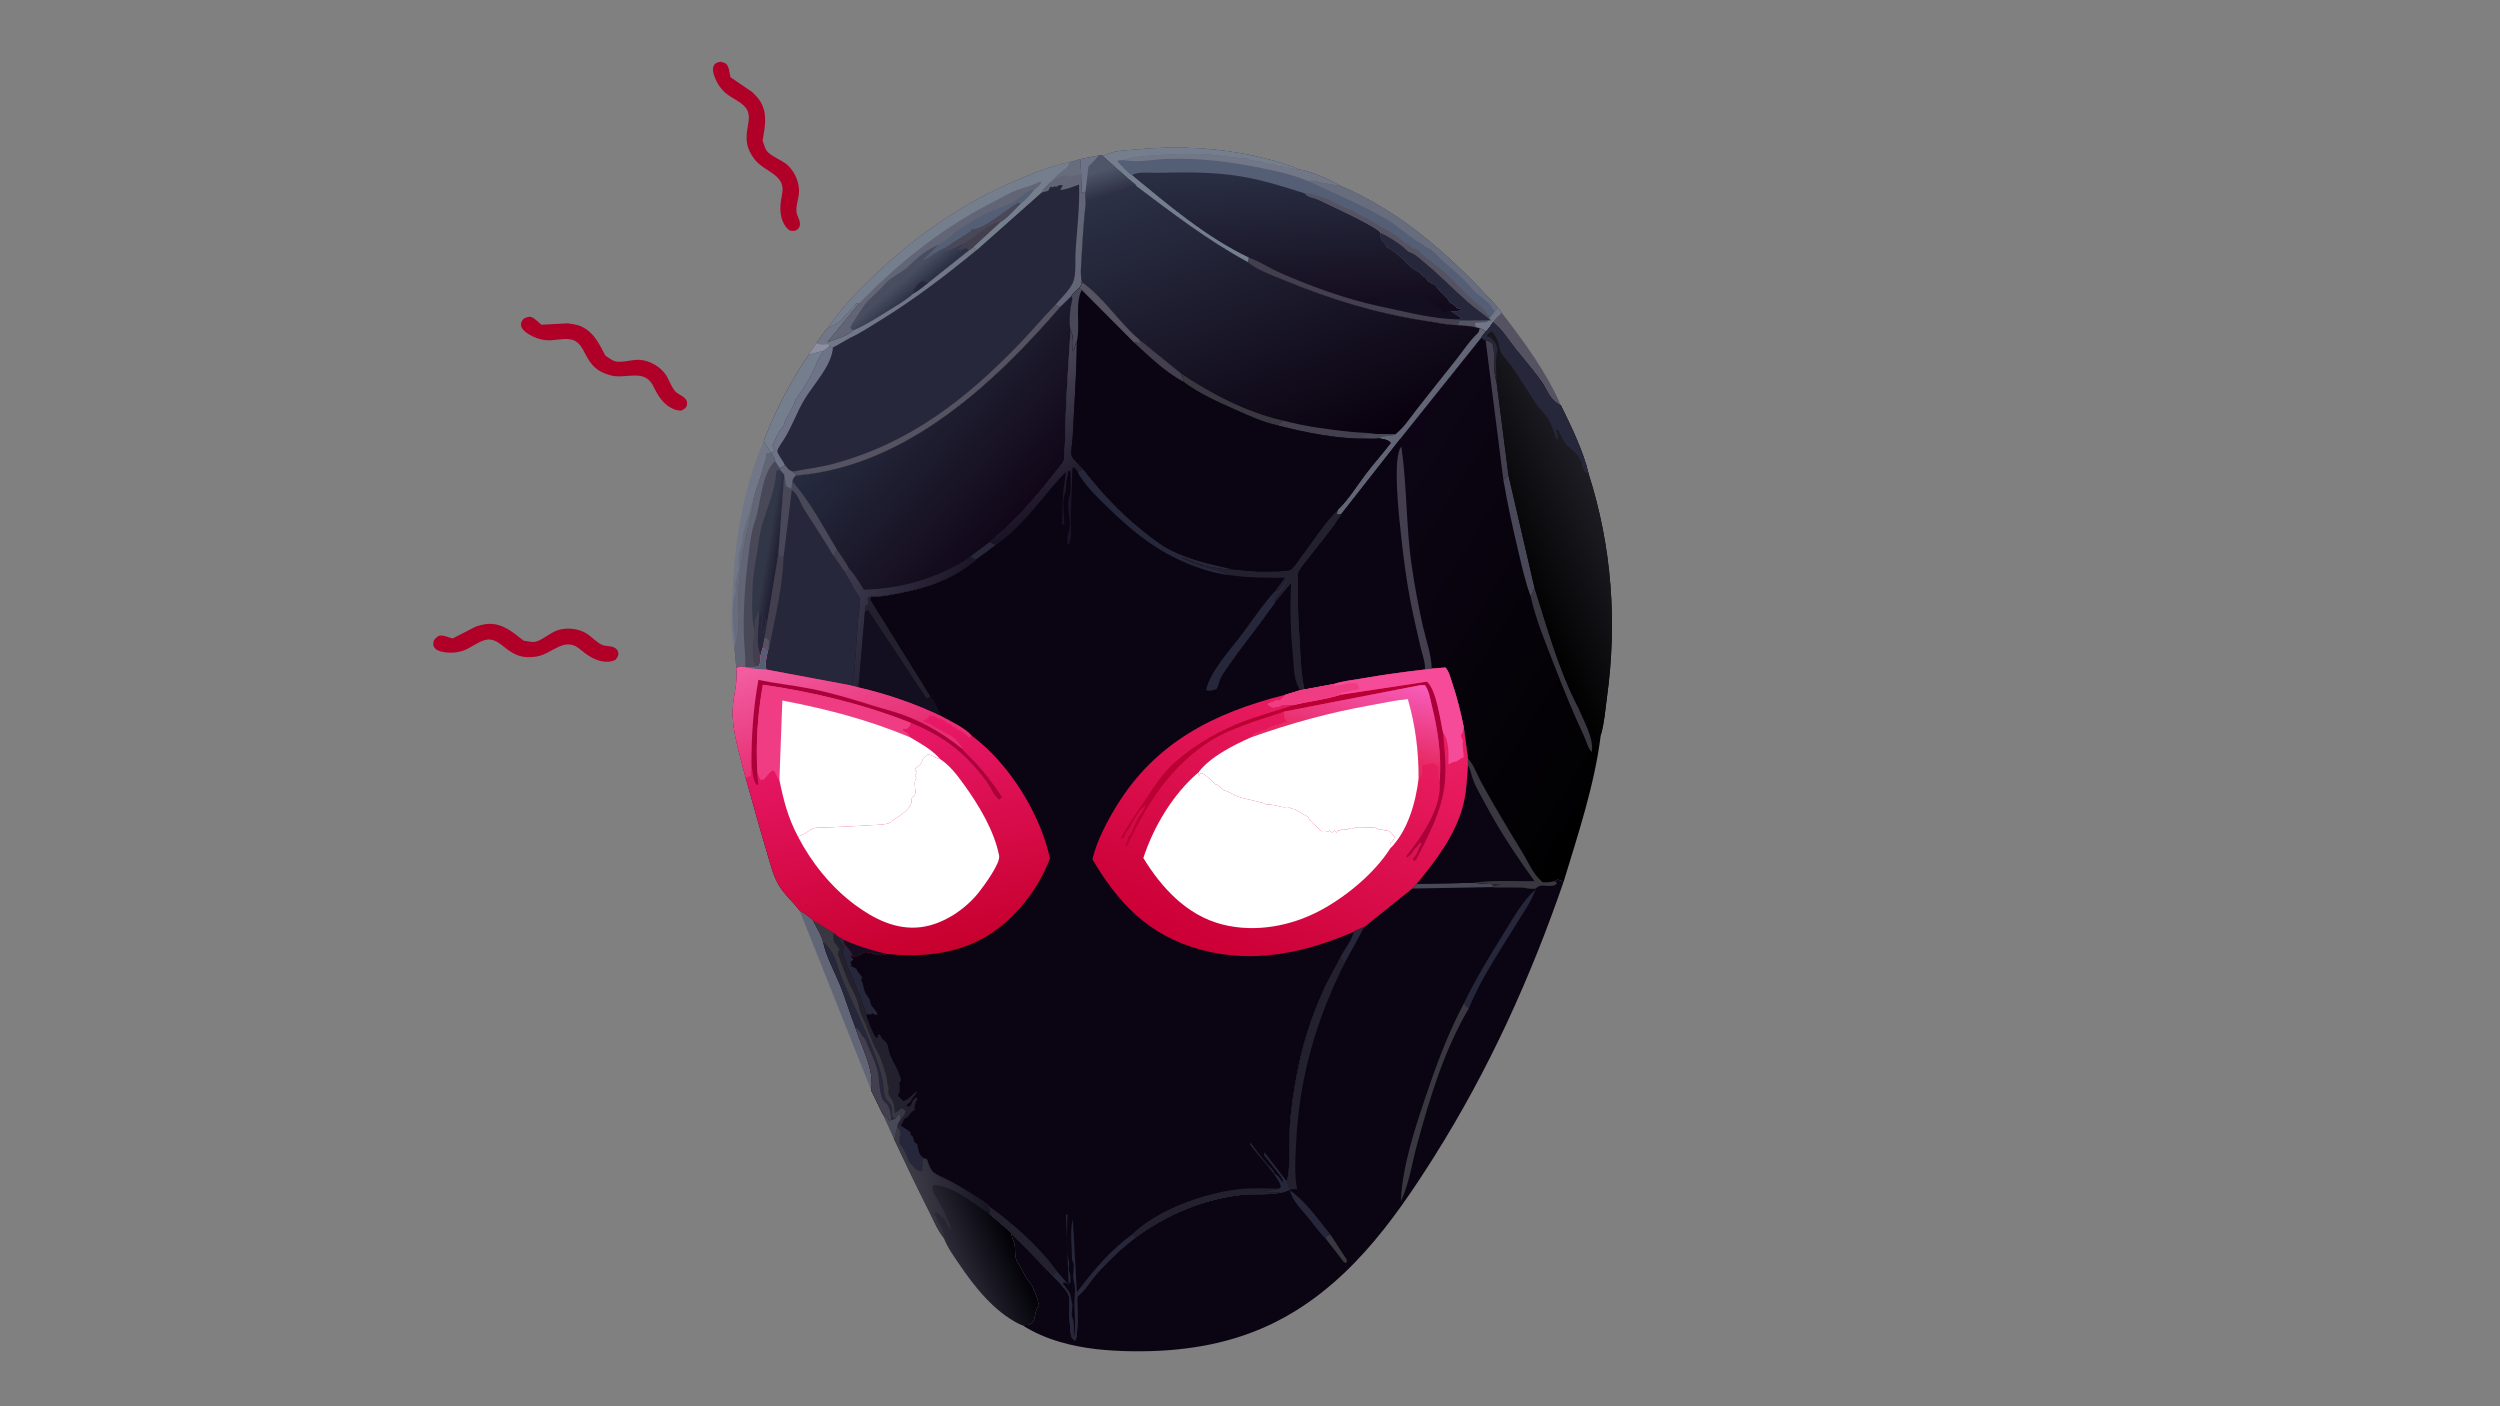 <svg width="1920" height="1080" viewBox="0 0 1920 1080" fill="none" xmlns="http://www.w3.org/2000/svg">
<rect x="0" y="0" width="1920" height="1080" fill="#808080" stroke="none"/>
<g clip-path="url(#clip0_14_455)">
<path d="M687.551 859.008L689.619 856.021L691.238 856.47L691.917 859.279L689.649 863.379L688.998 865.429L686.529 874.624L677.864 855.535C679.79 857.104 682.07 858.301 682.817 860.602L684.446 860.11L687.551 859.008Z" fill="#484859"/>
<path d="M1153.39 240.249C1170.74 262.867 1187.67 285.697 1198.88 311.596C1189.23 306.09 1189.36 300.859 1183.74 292.869C1177.75 284.349 1170.58 276.273 1164.05 268.074C1157.83 260.279 1154.79 254.129 1146.67 247.491C1147.97 244.766 1151.15 242.376 1153.39 240.249Z" fill="#555262"/>
<path d="M564.057 497.61C561.156 487.828 561.922 473.819 562.217 463.616C563.457 420.912 569.333 378.718 586.537 338.747C588.119 342.12 590.266 344.763 592.319 347.862L589.033 347.96C588.484 349.261 588.376 349.869 588.37 351.282C588.364 353.339 587.025 355.19 586.54 357.287C584.408 366.463 580.672 375.078 578.327 384.159C578.263 392.83 575.257 400.217 573.593 408.592C571.181 420.739 568.95 433.597 567.62 445.889C565.932 461.503 569.541 478.878 564.859 494.187L564.057 497.61Z" fill="#717786"/>
<path d="M564.858 494.187C562.911 484.483 561.454 464.079 564.78 455.168C565.597 452.985 563.975 449.166 564.792 446.98C565.965 443.842 566.082 440.9 567.135 437.72C567.756 435.85 567.144 431.704 567.144 429.619C567.147 426.609 568.968 418.285 570.668 415.912L569.501 414.809L570.668 413.731C570.635 412.095 570.59 410.666 570.936 409.053L571.859 404.996C572.519 401.783 573.65 398.818 574.796 395.731C575.338 394.268 575.679 392.9 575.984 391.37C576.487 388.816 577.346 386.58 578.326 384.159C578.263 392.83 575.257 400.217 573.593 408.592C571.181 420.738 568.95 433.597 567.62 445.889C565.932 461.502 569.541 478.878 564.858 494.187Z" fill="#686D7D"/>
<path d="M614.066 699.28C617.826 701.614 621.254 703.816 624.423 706.856C626.745 711.901 631.164 718.45 632.199 723.696C634.623 735.114 641.681 747.537 646.044 758.72C649.948 768.728 652.948 778.996 656.904 789.001C662.092 805.492 671.354 820.095 669.223 837.632L614.066 699.28Z" fill="#626575"/>
<path d="M578.327 384.159C580.672 375.078 584.408 366.463 586.539 357.287C587.025 355.19 588.364 353.339 588.37 351.282C588.376 349.869 588.484 349.261 589.033 347.96L592.319 347.862C593.507 349.827 595.129 351.779 595.271 354.048C596.543 356.016 597.695 358.219 599.414 359.875L599.043 360.698C599.884 361.639 601.204 363.607 602.314 364.149L597.834 425.47L589.603 475.528L587.154 489.721L585.707 497.484L584.118 503.157C583.928 505.851 583.98 508.662 583.012 511.214C579.946 513.092 576.765 512.612 573.261 512.478L572.3 512.353C568.878 511.755 568.685 511.471 565.471 513.084L564.057 497.61L564.859 494.187C569.541 478.878 565.932 461.502 567.62 445.889C568.95 433.597 571.181 420.738 573.593 408.592C575.257 400.217 578.263 392.83 578.327 384.159Z" fill="#484859"/>
<path d="M578.327 384.159C580.672 375.078 584.408 366.463 586.539 357.287C587.025 355.19 588.364 353.339 588.37 351.282C588.376 349.869 588.484 349.261 589.033 347.96L592.319 347.862C593.507 349.827 595.129 351.779 595.271 354.048C584.957 363.038 584.152 387.777 579.849 400.089C576.593 409.404 575.637 420.063 574.449 429.761C572.173 448.309 570.91 466.91 571.22 485.586C571.365 494.464 572.673 503.511 572.3 512.353C568.878 511.755 568.685 511.471 565.471 513.084L564.057 497.61L564.859 494.187C569.541 478.878 565.932 461.502 567.62 445.889C568.95 433.597 571.181 420.738 573.593 408.592C575.257 400.217 578.263 392.83 578.327 384.159Z" fill="#626575"/>
<path d="M579.288 483.467C576.792 473.132 577.769 460.612 578.067 450.115C578.338 440.517 580.217 431.364 581.809 421.922C582.837 415.831 583.376 409.441 585.146 403.503C589.542 388.749 595.222 376.968 596.323 361.424L599.042 360.698C599.884 361.639 601.204 363.607 602.314 364.149L597.833 425.47L589.602 475.528L587.154 489.721L585.707 497.484L584.118 503.157C583.928 505.851 583.979 508.662 583.012 511.214L580.235 510.683C577.214 503.866 579.204 491.125 579.288 483.467Z" fill="url(#paint0_linear_14_455)"/>
<path d="M579.288 483.467L580.078 474.788C582.306 472.691 580.467 471.206 583.111 468.794C584.172 470.787 585.264 472.672 585.978 474.799C583.98 477.658 585.158 482.278 585.342 485.692L586.253 486.231L586.862 481.058L588.324 480.24C588.007 478.456 587.377 477.566 588.375 475.949L589.602 475.528L587.154 489.721L585.707 497.484L584.118 503.157C583.928 505.851 583.979 508.662 583.012 511.214L580.235 510.683C577.214 503.866 579.204 491.125 579.288 483.467Z" fill="#433F4F"/>
<path d="M583.111 468.794C584.172 470.787 585.264 472.672 585.978 474.799C583.979 477.658 585.158 482.278 585.342 485.692L586.253 486.231L586.862 481.058L588.324 480.24C588.007 478.456 587.377 477.566 588.375 475.949L589.602 475.528L587.154 489.721L585.707 497.484L584.118 503.157C579.927 493.799 583.28 479.031 583.111 468.794Z" fill="#26273A"/>
<path d="M689.649 863.38L691.929 864.706L699.029 869.546L699.336 872.824L700.22 871.738C702.379 874.747 700.325 876.62 704.335 878.82L705.18 882.874C705.843 885.925 706.416 887.324 708.991 889.409L711.876 890.311C715.087 899.629 715.37 900.344 724.952 904.827C734.175 909.143 742.207 914.188 750.579 919.78C752.886 921.318 757.571 923.844 759.07 926.061L759.495 927.311L760.523 929.835L759.691 932.049L776.43 946.652C776.915 948.791 777.304 950.809 778.266 952.808C780.766 958.003 778.302 964.77 781.471 969.326C784.212 973.265 786.009 978.033 788.608 982.129C790.359 984.89 793.19 986.975 793.706 990.23C794.11 992.787 793.392 989.077 794.74 992.226C795.509 994.027 795.934 995.769 796.787 997.675L797.384 1000.41L797.96 1002.59L797.445 1003.23C795.985 1005.26 795.497 1007.32 795.021 1009.67C794.089 1014.27 794.207 1014.86 790.323 1017.73L789.159 1017.59C787.712 1017.47 786.889 1017.62 785.526 1017.99L782.912 1016.92C763.264 1007.24 747.962 987.662 736.385 970.493C732.248 964.363 727.409 957.735 724.913 950.873C719.923 944.681 716.516 936.144 712.958 929.157C703.781 911.134 695.191 892.862 686.529 874.624L688.998 865.429L689.649 863.38Z" fill="url(#paint1_linear_14_455)"/>
<path d="M689.649 863.38L691.929 864.706L699.029 869.546L699.336 872.824L700.22 871.738C702.379 874.747 700.325 876.62 704.335 878.82L705.18 882.874C705.843 885.925 706.416 887.324 708.991 889.409L711.876 890.311C715.087 899.629 715.37 900.344 724.952 904.827C734.175 909.143 742.207 914.188 750.579 919.78C752.886 921.318 757.571 923.844 759.07 926.061L759.495 927.311L760.523 929.835L759.691 932.049C746.509 923.515 734.057 912.047 717.592 909.894L715.997 911.53C716.227 914.808 716.854 916.321 718.72 919.068C723.224 925.701 727.867 936.234 730.677 943.701H729.073L724.952 935.522L723.185 934.977C722.033 932.487 720.993 932.415 718.476 931.158L717.885 932.806L718.431 933.534C719.193 934.595 719.498 935.477 719.866 936.68C720.423 938.509 721.828 940.162 722.585 942.065L723.481 943.668C724.849 946.099 724.843 948.207 724.913 950.873C719.923 944.681 716.516 936.144 712.958 929.157C703.781 911.134 695.191 892.862 686.529 874.624L688.998 865.429L689.649 863.38Z" fill="url(#paint2_linear_14_455)"/>
<path d="M689.649 863.38L691.929 864.706L699.029 869.546L699.336 872.824L700.22 871.738C702.379 874.747 700.325 876.62 704.335 878.82L705.179 882.874C705.843 885.925 706.416 887.324 708.99 889.409L708.469 899.529H706.702C704.739 899.278 703.44 898.147 702.255 896.81L700.829 895.174C699.243 893.691 698.583 893.504 697.82 891.43C696.665 888.29 694.211 882.422 691.965 879.906C690.186 877.916 690.792 875.42 690.786 872.818L691.965 871.727L690.798 870.649L691.727 869.546L688.998 865.429L689.649 863.38Z" fill="#26273A"/>
<path d="M846.903 119.872L851.856 117.843C857.624 115.481 866.347 115.484 872.621 114.861C912.533 110.908 955.521 114.769 993.179 128.253L996.959 129.989C1006.54 131.463 1020.09 137.398 1028.29 142.189C1077.6 163.126 1115.96 198.435 1150.37 236.279L1153.39 240.249C1151.15 242.376 1147.97 244.766 1146.67 247.49C1145.04 249.774 1143.35 252.859 1141.12 254.637C1139.61 253.571 1138.05 252.772 1136.4 251.912L1134.41 251.67C1129.62 250.291 1124.66 250.103 1119.69 249.715C1111.48 249.615 1102.93 247.666 1094.8 246.424C1056.6 240.587 1021.22 229.638 986.006 215.079C977.051 211.377 965.682 207.399 958.34 201.336C927.358 184.552 900.657 163.902 872.895 143.091C872.027 141.365 868.107 138.688 866.531 137.289C859.991 131.483 853.451 125.671 846.903 119.872Z" fill="url(#paint3_linear_14_455)"/>
<path d="M1058.81 235.101C1059.83 230.107 1064.25 227.98 1068.26 225.076C1072.88 224.97 1074.59 224.998 1078.86 226.55C1080.82 227.265 1083.25 226.958 1085.36 227.65C1087.25 228.276 1089.25 228.245 1091.24 228.337L1091.9 228.77C1093.36 229.666 1092.77 229.289 1094.59 230.062C1097.92 231.469 1100.6 234.428 1103.89 236.243C1106.28 237.563 1107.21 238.903 1110.07 239.786C1111.73 239.023 1111.1 239.621 1111.84 237.879L1113.93 238.401L1114.11 238.808L1121.56 243.797L1121.4 245.282C1101.14 245.394 1078.52 239.093 1058.81 235.101Z" fill="#140F20"/>
<path d="M958.943 197.802C967.449 200.685 975.188 206.04 983.422 209.647C1007.54 220.207 1032.86 229.375 1058.82 235.101C1078.52 239.093 1101.14 245.394 1121.4 245.282L1121.13 246.203L1119.69 249.715C1111.48 249.615 1102.93 247.666 1094.8 246.424C1056.6 240.587 1021.22 229.638 986.006 215.079C977.051 211.377 965.682 207.399 958.34 201.336L958.943 197.802Z" fill="#433F4F"/>
<path d="M846.903 119.872L851.856 117.843C857.624 115.481 866.347 115.484 872.621 114.861C912.533 110.908 955.521 114.769 993.179 128.253L996.959 129.989C1006.54 131.463 1020.09 137.398 1028.29 142.189C1077.6 163.126 1115.96 198.435 1150.37 236.279L1153.39 240.249C1151.15 242.376 1147.97 244.766 1146.67 247.49C1145.04 249.774 1143.35 252.859 1141.12 254.637C1139.61 253.571 1138.05 252.772 1136.4 251.912L1134.41 251.67C1129.62 250.291 1124.66 250.103 1119.69 249.715L1121.13 246.204L1121.4 245.282L1121.56 243.797L1114.11 238.808C1118.18 239.531 1119.22 239.163 1123.03 237.332L1119.49 237.05C1117.89 235.47 1116.35 233.831 1114.28 232.764L1113.02 232.147C1112.33 228.546 1105.2 223.756 1103.09 220.222L1102.42 219.06L1099.91 217.966C1097.56 216.802 1095.6 215.392 1094.77 213.069C1093.33 212.329 1092.12 211.894 1091.19 210.607C1090.42 209.541 1089.56 208.748 1088.29 208.156C1081.92 205.18 1077.7 198.421 1071.95 194.351C1069.98 192.964 1068.16 191.459 1066.03 190.303L1064.73 189.616C1063.93 185.859 1061.99 186.336 1060.68 183.612C1060.22 182.668 1060.37 180.024 1060.28 178.882C1057.92 174.293 1019.48 156.689 1012.32 153.322C1008.84 151.681 1004.4 151.6 1002.19 148.582C985.795 143.297 969.547 138.194 952.416 135.383C931.175 131.896 909.488 132.309 887.988 132.739C882.549 132.848 873.89 131.622 869.365 134.554C896.886 157.191 926.01 182.085 958.943 197.802L958.34 201.336C927.358 184.552 900.657 163.902 872.895 143.091C872.027 141.365 868.107 138.688 866.531 137.289C859.991 131.483 853.451 125.671 846.903 119.872Z" fill="#545E75"/>
<path d="M862.825 122.963C872.889 119.733 882.314 119.618 892.779 118.934C908.912 117.879 926.333 117.644 942.243 120.389L950.598 121.229C952.075 121.466 953.209 121.491 954.683 121.5C956.812 121.508 957.397 121.832 959.32 122.569C961.325 123.337 963.795 123.669 965.947 123.797C967.69 123.901 968.353 124.146 969.921 124.749C972.903 125.894 974.965 125.975 978.164 125.841L978.903 126.349C981.17 127.748 984.354 127.915 986.992 128.136C989.175 128.317 988.288 128.166 990.191 128.8C992.434 129.545 994.605 129.738 996.959 129.989C1006.54 131.463 1020.09 137.398 1028.29 142.189C1023.97 142.348 1020.4 141.184 1016.2 140.556C1014.59 140.316 1013.16 140.29 1011.76 139.428C1010.24 138.487 1006.31 138.928 1004.31 138.931C991.756 133.752 979.699 131.226 966.387 128.582C942.804 123.901 921.503 121.438 897.356 122.019C885.73 122.301 874.279 125.179 862.825 122.963Z" fill="#717786"/>
<path d="M1002.19 148.582C1004.54 148.124 1006 148.607 1008.19 149.28C1011.92 150.43 1016.15 151.359 1019.68 152.928C1025.29 155.421 1030.97 159.198 1036.75 160.971C1038.45 161.493 1039.95 162.551 1041.43 163.464C1044.05 165.08 1047.01 166.178 1049.68 167.825C1051.94 169.223 1054.24 170.094 1056.48 171.641C1060.64 174.497 1065.32 176.479 1069.44 179.273L1071.13 180.298C1075.27 182.805 1078.2 186.428 1082.39 188.539L1083.46 189.29C1084.59 190.077 1085.24 190.398 1086.48 190.926C1088.32 191.716 1089.2 192.645 1090.59 193.966C1095.47 198.603 1102.71 203.204 1107.83 207.659C1115.8 214.591 1122.25 222.226 1129.81 229.211C1133.76 232.851 1142.92 239.495 1144.11 244.219L1148.11 239.085L1150.37 236.279L1153.39 240.249C1151.15 242.376 1147.97 244.766 1146.67 247.49C1145.04 249.774 1143.35 252.859 1141.12 254.637C1139.61 253.571 1138.05 252.772 1136.4 251.912L1134.41 251.67C1129.62 250.291 1124.66 250.103 1119.69 249.715L1121.13 246.204L1145.21 246.039C1139.04 241.011 1132.47 236.533 1126.5 231.235C1115.87 221.813 1106.3 211.802 1095.25 202.665C1091.68 199.717 1087.72 195.56 1083.29 193.96C1080.18 192.835 1079.14 190.691 1076.6 188.812C1071.46 185.007 1066.24 181.495 1060.28 178.882C1057.92 174.293 1019.48 156.689 1012.32 153.322C1008.84 151.68 1004.4 151.6 1002.19 148.582Z" fill="#555262"/>
<path d="M1150.37 236.279L1153.39 240.249C1151.15 242.376 1147.97 244.766 1146.67 247.49C1145.04 249.774 1143.35 252.859 1141.12 254.637C1139.61 253.571 1138.05 252.772 1136.4 251.912L1134.41 251.67C1133.03 250.022 1132.75 250.011 1132.84 247.965L1141.87 247.423L1144.11 244.219L1148.11 239.085L1150.37 236.279Z" fill="#717786"/>
<path d="M1060.28 178.882C1066.23 181.495 1071.46 185.007 1076.6 188.812C1079.14 190.691 1080.18 192.835 1083.29 193.96C1087.72 195.56 1091.68 199.717 1095.25 202.665C1106.3 211.802 1115.87 221.813 1126.5 231.235C1132.47 236.533 1139.04 241.011 1145.21 246.039L1121.13 246.203L1121.4 245.282L1121.56 243.797L1114.11 238.808C1118.18 239.531 1119.22 239.163 1123.03 237.332L1119.49 237.05C1117.88 235.47 1116.35 233.831 1114.28 232.764L1113.02 232.147C1112.33 228.546 1105.2 223.756 1103.09 220.221L1102.42 219.06L1099.91 217.966C1097.56 216.802 1095.6 215.392 1094.77 213.069C1093.33 212.329 1092.12 211.894 1091.19 210.607C1090.42 209.541 1089.56 208.748 1088.29 208.156C1081.92 205.18 1077.7 198.421 1071.95 194.351C1069.98 192.964 1068.16 191.459 1066.03 190.303L1064.73 189.616C1063.93 185.859 1061.99 186.336 1060.68 183.612C1060.22 182.668 1060.37 180.024 1060.28 178.882Z" fill="#26273A"/>
<path d="M1004.31 138.931C1006.31 138.928 1010.24 138.487 1011.76 139.428C1013.16 140.29 1014.59 140.316 1016.2 140.556C1020.4 141.184 1023.97 142.348 1028.29 142.189C1077.6 163.126 1115.96 198.435 1150.37 236.279L1148.11 239.085L1145.99 236.519C1143.1 230.872 1134.49 226.863 1130.08 221.246C1123.48 212.851 1114.66 206.472 1106.86 199.242C1104.56 197.104 1099.7 191.3 1096.84 190.426C1094.62 189.748 1093.2 187.989 1091.23 186.908C1082.08 181.892 1073.87 173.592 1064.54 168.185C1044.89 156.795 1024.8 148.618 1004.31 138.931Z" fill="#686D7D"/>
<path d="M846.903 119.872L851.856 117.843C857.624 115.481 866.347 115.484 872.621 114.861C912.533 110.908 955.521 114.769 993.179 128.253L996.959 129.989C994.605 129.738 992.434 129.545 990.191 128.8C988.288 128.166 989.175 128.317 986.992 128.136C984.354 127.915 981.17 127.748 978.903 126.349L978.164 125.841C974.965 125.975 972.903 125.894 969.921 124.749C968.353 124.146 967.69 123.901 965.947 123.797C963.794 123.669 961.325 123.337 959.32 122.569C957.397 121.832 956.812 121.508 954.683 121.5C953.209 121.491 952.075 121.466 950.598 121.229L942.243 120.389C926.333 117.645 908.912 117.879 892.779 118.934C882.314 119.618 872.889 119.733 862.825 122.963L858.625 123.264L858.384 124.21C860.482 126.234 867.022 133.886 869.365 134.554C896.886 157.191 926.01 182.085 958.943 197.802L958.34 201.336C927.358 184.552 900.657 163.902 872.895 143.091C872.027 141.365 868.107 138.688 866.531 137.289C859.991 131.483 853.451 125.671 846.903 119.872Z" fill="#757E8D"/>
<path d="M821.845 124.493L829.681 122.237L830.392 133.939L830.947 147.719L833.682 147.219L833.836 155.38C832.446 169.218 831.375 183.023 830.7 196.906C830.398 203.064 829.47 210.476 830.817 216.52C830.314 218.312 830.26 219.764 828.816 221.095C827.628 222.296 823.325 225.858 823.078 227.19L814.175 235.827C764.605 293.193 697.262 357.052 613.897 364.978L611.268 365.143C610.707 363.507 610.005 363.311 608.621 362.239C605.506 361.153 604.873 359.702 602.911 357.27L599.413 359.875C597.695 358.219 596.543 356.017 595.271 354.048C595.129 351.779 593.507 349.827 592.319 347.862C590.266 344.763 588.119 342.12 586.536 338.747C595.557 315.222 606.731 293.338 621.272 272.258L626.88 263.749C629.717 259.525 632.364 255.134 636.169 251.58L637.312 249.713C647.744 234.727 660.853 221.559 674.327 208.921C704.796 180.345 737.886 157.295 777.22 140.023C791.077 133.937 806.866 127.48 821.845 124.493Z" fill="#26273A"/>
<path d="M636.791 265.941L639.736 266.918C638.594 281.281 624.722 295.058 617.443 307.414C611.636 317.271 608.263 327.661 601.988 337.538C600.99 339.11 596.896 344.878 596.977 346.502C597.095 348.78 601.78 354.618 602.911 357.27L599.414 359.875C597.695 358.219 596.543 356.016 595.271 354.048C595.129 351.779 593.507 349.827 592.319 347.862L594.825 346.078L593.254 342.293C595.53 337.703 596.736 333.323 600.125 329.205C601.093 328.03 601.786 327.458 602.181 326.006C603.855 319.853 608.833 314.384 610.464 308.388C610.774 307.243 610.557 307.559 611.232 306.618C616.786 298.877 623.754 288.106 626.947 279.296C628.318 275.505 630.706 272.649 632.781 269.187L636.791 265.941Z" fill="#6E7387"/>
<path d="M747.432 189.946L750.202 191.914C726.8 211.112 703.277 229.185 677.254 245.279C669.201 250.26 661.371 255.494 652.706 259.55L639.736 266.918L636.79 265.941L632.78 269.187L621.272 272.258L626.88 263.749C629.717 259.525 632.364 255.134 636.169 251.58C642.829 249.805 646.981 244.478 651.398 239.975L657.808 232.862L659.861 232.974L635.24 262.923C639.139 261.499 653.355 257.113 655.01 253.696C664.715 249.593 673.079 244.185 681.901 238.716C688.473 234.643 695.522 230.676 701.176 225.512C705.378 223.144 708.906 220.288 712.596 217.299L744.112 192.193L747.432 189.946Z" fill="#717786"/>
<path d="M626.88 263.749C630.368 264.908 632.412 264.977 636.027 264.252L636.79 265.941L632.78 269.187L621.272 272.258L626.88 263.749Z" fill="#8B8F9F"/>
<path d="M621.272 272.258L632.78 269.187C630.706 272.649 628.318 275.505 626.946 279.296C623.753 288.106 616.786 298.877 611.232 306.618C610.557 307.559 610.774 307.243 610.463 308.388C608.832 314.384 603.854 319.853 602.181 326.006C601.786 327.458 601.093 328.03 600.125 329.205C596.736 333.323 595.53 337.703 593.254 342.293L594.824 346.078L592.319 347.862C590.266 344.763 588.119 342.12 586.536 338.747C595.557 315.222 606.731 293.338 621.272 272.258Z" fill="#757E8D"/>
<path d="M821.845 124.493L829.681 122.237L830.393 133.939L830.947 147.719L833.682 147.219L833.836 155.38C832.446 169.218 831.376 183.023 830.7 196.906C830.399 203.064 829.47 210.476 830.818 216.52C830.314 218.312 830.26 219.764 828.816 221.095C827.628 222.296 823.325 225.858 823.078 227.19L814.175 235.827L810.641 234.01C814.874 229.007 822.15 222.153 824.32 216.288C826.651 209.979 825.626 200.032 826.027 193.251C827.037 176.158 829.374 158.819 828.707 141.725C824.287 143.213 818.857 145.754 814.166 145.879C815.007 144.662 815.64 143.526 816.228 142.186L813.283 142.175L812.104 143.266L809.454 143.272L808.278 143.816L806.803 143.278L805.04 146.538L799.742 147.965C801.994 144.009 805.805 140.983 809.182 137.837C811.401 134.998 814.184 132.524 817.244 130.464C819.867 128.697 820.675 127.284 821.845 124.493Z" fill="#626575"/>
<path d="M821.845 124.493L829.681 122.237L830.393 133.939C827.893 134.163 825.249 134.032 823.292 135.654C820.778 135.645 820.443 134.908 818.583 134.565C816.593 134.196 811.06 136.918 809.182 137.837C811.401 134.998 814.184 132.524 817.244 130.464C819.867 128.697 820.675 127.284 821.845 124.493Z" fill="#686D7D"/>
<path d="M810.641 234.01L814.175 235.827C764.605 293.193 697.262 357.052 613.897 364.978L611.268 365.142C610.708 363.507 610.005 363.311 608.621 362.239C618.839 360.14 629.307 359.054 639.383 356.371C698.806 340.553 741.881 306.383 782.309 264.707C792.03 254.685 800.876 243.956 810.641 234.01Z" fill="#555262"/>
<path d="M636.169 251.58L637.312 249.713C647.744 234.727 660.853 221.559 674.327 208.921C704.797 180.345 737.886 157.294 777.22 140.022C791.077 133.937 806.867 127.48 821.845 124.492C820.675 127.284 819.867 128.697 817.244 130.464C814.184 132.524 811.401 134.997 809.182 137.837C805.805 140.983 801.994 144.009 799.742 147.965L750.203 191.914L747.432 189.946L744.112 192.193L712.597 217.299C708.906 220.288 705.379 223.144 701.176 225.512C695.523 230.676 688.474 234.643 681.901 238.716C673.079 244.185 664.715 249.593 655.01 253.696C653.355 257.113 639.139 261.499 635.241 262.923L659.861 232.974L657.808 232.862L651.398 239.975C646.981 244.478 642.83 249.805 636.169 251.58Z" fill="#626575"/>
<path d="M721.174 187.732C728.112 184.044 732.878 178.321 739.403 174.259C745.288 170.6 752.274 166.465 758.518 163.456C764.611 160.519 771.187 158.833 777.208 155.617C783.057 152.493 787.782 146.164 794.583 145.435C791.354 149.333 788.388 153.336 784.115 156.315L781.917 155.592C774.045 159.726 754.351 177.107 746.138 175.993L745.557 177.436L725.6 190.337C719.519 192.665 714.318 197.109 708.562 200.155L721.174 187.732Z" fill="#545E75"/>
<path d="M725.6 190.337L745.556 177.436L746.138 175.993C754.351 177.107 774.045 159.726 781.917 155.592L784.115 156.315C781.688 158.693 771.283 170.039 768.769 170.348L747.432 189.946L744.112 192.193L742.029 190.2L737.319 192.009L736.716 191.258L741.025 186.512C737.479 187.802 729.336 192.132 726.203 191.783L725.6 190.337Z" fill="#484859"/>
<path d="M741.025 186.512C748.402 182.671 760.93 170.158 768.769 170.348L747.432 189.946L744.112 192.193L742.029 190.2L737.319 192.009L736.716 191.258L741.025 186.512Z" fill="#433F4F"/>
<path d="M725.6 190.337L726.203 191.783C729.336 192.132 737.479 187.802 741.025 186.512L736.716 191.258L737.319 192.009L742.029 190.2L744.112 192.193L712.596 217.299C708.906 220.288 705.379 223.144 701.176 225.512C695.522 230.676 688.473 234.643 681.901 238.716C673.079 244.185 664.715 249.593 655.01 253.696L652.917 251.781C655.287 246.547 658.637 242.435 661.64 237.552C665.366 231.489 670.302 227.714 675.298 222.692C677.975 220.004 680.098 216.972 683.218 214.663C687.991 211.135 693.861 208.312 698.046 204.222C705.568 196.864 711.197 192.003 721.174 187.732L708.562 200.155C714.318 197.109 719.519 192.665 725.6 190.337Z" fill="url(#paint4_linear_14_455)"/>
<path d="M701.176 225.512C701.785 222.452 704.145 218.103 707.287 216.447C709.175 215.453 710.748 216.626 712.597 217.299C708.906 220.288 705.379 223.144 701.176 225.512Z" fill="#26273A"/>
<path d="M636.169 251.58L637.312 249.713C647.744 234.727 660.853 221.559 674.327 208.921C704.797 180.345 737.886 157.294 777.22 140.022C791.077 133.937 806.867 127.48 821.845 124.492C820.675 127.284 819.867 128.697 817.244 130.464C814.184 132.524 811.401 134.997 809.182 137.837C805.805 140.983 801.994 144.009 799.742 147.965L750.203 191.914L747.432 189.946L768.769 170.348C771.284 170.038 781.688 158.693 784.115 156.315C788.388 153.336 791.354 149.333 794.584 145.436C796.974 143.727 798.398 142.448 799.89 140.006C797.997 139.802 798.009 139.514 796.29 140.478C791.21 143.319 786.739 143.752 781.483 145.765C774.148 148.573 766.698 153.121 759.727 156.703C722.26 175.948 688.278 203.603 659.861 232.974L657.808 232.862L651.398 239.975C646.981 244.478 642.83 249.805 636.169 251.58Z" fill="#757E8D"/>
<path d="M823.078 227.189C824.133 230.341 822.764 232.572 822.324 235.673C821.649 240.447 821.064 249.101 822.198 253.721C820.853 274.288 819.433 295.007 818.637 315.59C818.263 325.224 818.251 334.867 817.717 344.495C817.585 346.913 817.94 351.307 817.162 353.406C815.981 356.606 811.241 361.597 809.046 364.475C794.306 383.827 779.116 400.331 760.351 416.403L745.354 427.564L749.578 429.7C732.746 443.99 713.92 451.039 691.717 455.319C685.078 456.6 677.689 458.317 670.881 458.111L669.171 458.03L666.47 459.121L667.233 463.884L664.887 465.263C664.591 466.72 664.124 468.18 664.323 469.657L659.376 527.936L652.755 526.25L588.71 514.229C586.859 510.965 588.972 504.195 589.572 500.39C588.273 498.391 588.053 498.394 585.707 497.484L587.154 489.721L589.602 475.528L597.833 425.47L602.314 364.149C601.204 363.607 599.884 361.639 599.042 360.698L599.413 359.875L602.911 357.27C604.873 359.702 605.506 361.153 608.621 362.239C610.005 363.311 610.707 363.507 611.268 365.142L613.897 364.978C697.262 357.052 764.605 293.193 814.175 235.827L823.078 227.189Z" fill="url(#paint5_linear_14_455)"/>
<path d="M642.95 422.411C646.04 427.109 649.845 431.994 652.233 437.008C650.807 438.493 650.662 438.798 648.615 439.278L640.236 427.12L642.95 422.411Z" fill="#433F4F"/>
<path d="M652.233 437.008C656.744 441.478 660.03 447.65 663.488 452.879C693.065 452.159 721.421 443.627 745.355 427.564L749.579 429.7C732.746 443.99 713.92 451.039 691.718 455.319C685.079 456.6 677.689 458.317 670.881 458.111L669.171 458.03L666.47 459.121L667.233 463.884L664.887 465.263C664.592 466.72 664.124 468.18 664.323 469.657L659.376 527.936L652.755 526.25L654.808 524.91C657.078 508.813 657.748 492.604 658.93 476.424C659.273 471.7 661.043 464.378 660.295 459.858C660.066 458.471 658.158 455.997 657.389 454.613C654.528 449.468 651.697 444.311 648.615 439.278C650.662 438.798 650.807 438.494 652.233 437.008Z" fill="url(#paint6_linear_14_455)"/>
<path d="M602.911 357.27C604.873 359.701 605.506 361.153 608.621 362.239C610.005 363.311 610.707 363.506 611.268 365.142C609.438 366.985 609.046 367.342 608.476 369.76C622.529 385.527 632.147 404.619 642.95 422.411L640.236 427.12L648.615 439.278C651.696 444.311 654.527 449.467 657.389 454.613C658.157 455.997 660.066 458.471 660.295 459.858C661.043 464.378 659.273 471.7 658.929 476.424C657.747 492.604 657.078 508.813 654.808 524.91L652.755 526.249L588.71 514.229C586.859 510.965 588.972 504.195 589.572 500.39C588.273 498.391 588.053 498.394 585.707 497.484L587.154 489.721L589.602 475.528L597.833 425.47L602.314 364.149C601.204 363.607 599.884 361.639 599.042 360.698L599.413 359.875L602.911 357.27Z" fill="#26273A"/>
<path d="M597.833 425.47L598.934 427.908L601.843 427.299C601.096 450.643 595.078 475.517 590.513 498.467L589.572 500.39C588.273 498.392 588.053 498.394 585.707 497.484L587.154 489.721L589.602 475.528L597.833 425.47Z" fill="#433F4F"/>
<path d="M587.154 489.72C589.31 490.192 589.31 490.575 590.679 492.236C590.501 494.304 590.172 496.406 590.513 498.467L589.572 500.39C588.273 498.391 588.053 498.394 585.707 497.484L587.154 489.72Z" fill="#555262"/>
<path d="M602.911 357.27C604.873 359.701 605.507 361.153 608.621 362.239C610.005 363.311 610.708 363.506 611.268 365.142C609.438 366.985 609.046 367.342 608.476 369.76C622.529 385.527 632.147 404.619 642.95 422.411L640.236 427.12C633.016 414.708 624.857 402.777 617.277 390.558C614.166 385.541 613.201 380.019 608.106 376.354L601.843 427.299L598.934 427.907L597.833 425.47L602.314 364.149C601.204 363.607 599.884 361.639 599.043 360.698L599.413 359.875L602.911 357.27Z" fill="#484859"/>
<path d="M602.911 357.27C604.873 359.701 605.507 361.153 608.621 362.239C610.005 363.311 610.707 363.506 611.268 365.142C609.438 366.985 609.046 367.342 608.476 369.76L607.789 375.34L603.722 373.4L602.314 364.149C601.204 363.607 599.884 361.639 599.042 360.698L599.413 359.875L602.911 357.27Z" fill="#626575"/>
<path d="M843.743 119.465L846.315 119.174L846.903 119.872C853.451 125.671 859.991 131.483 866.531 137.289C868.107 138.688 872.027 141.365 872.895 143.091C900.657 163.902 927.358 184.552 958.34 201.336C965.682 207.399 977.051 211.377 986.006 215.079C1021.22 229.638 1056.6 240.587 1094.8 246.424C1102.93 247.666 1111.48 249.615 1119.69 249.715C1124.66 250.103 1129.62 250.291 1134.41 251.67L1136.4 251.912C1138.05 252.772 1139.61 253.571 1141.12 254.637L1137.43 259.436L1137.47 259.581L1075.31 337.212L1030.12 394.837L1026.46 395.181L1027.44 391.448C1035.74 383.545 1042.4 372.524 1049.27 363.498C1055.32 355.545 1062.12 348.099 1068.1 340.112C1066.06 337.441 1062.04 337.34 1058.65 336.545C1056.96 337.301 1051.87 336.841 1049.78 336.891C1027.79 337.385 1001.98 332.145 980.874 326.665C969.821 324.206 958.925 319.214 948.725 314.666C934.911 308.511 920.387 302.076 908.535 292.975C909.003 290.672 907.755 288.762 906.787 286.699L875.144 260.977C859.307 247.518 847.648 228.479 830.818 216.52C829.47 210.476 830.399 203.064 830.7 196.906C831.376 183.023 832.446 169.218 833.836 155.379L833.682 147.219L830.947 147.719L830.393 133.939L829.681 122.237L843.743 119.465Z" fill="url(#paint7_linear_14_455)"/>
<path d="M985.264 322.98C1002.54 327.547 1020.04 329.822 1037.85 331.704C1044.05 332.357 1050.86 332.137 1056.9 333.385L1071.66 333.549C1067.58 335.473 1061.9 334.099 1058.65 336.545C1056.96 337.301 1051.87 336.841 1049.78 336.891C1027.79 337.385 1001.98 332.145 980.874 326.665C982.216 325.258 983.702 324.169 985.264 322.98Z" fill="#433F4F"/>
<path d="M1056.9 333.385L1071.66 333.549C1067.58 335.473 1061.9 334.099 1058.65 336.545C1056.96 337.301 1051.87 336.841 1049.78 336.891C1048.06 336.062 1048.86 336.383 1046.82 335.699L1045.3 335.194C1048.4 333.34 1053.26 333.613 1056.9 333.385Z" fill="#484859"/>
<path d="M906.787 286.699C929.441 302.146 957.719 316.807 985.264 322.98C983.702 324.169 982.216 325.258 980.874 326.665C969.821 324.205 958.925 319.214 948.725 314.666C934.911 308.511 920.387 302.076 908.535 292.975C909.003 290.672 907.754 288.762 906.787 286.699Z" fill="#39373F"/>
<path d="M1136.4 251.912C1138.05 252.772 1139.6 253.571 1141.12 254.637L1137.43 259.436L1137.47 259.581L1075.31 337.212L1030.12 394.837L1026.46 395.181L1027.44 391.448C1035.74 383.545 1042.4 372.524 1049.27 363.498C1055.32 355.545 1062.12 348.099 1068.1 340.112C1066.06 337.441 1062.03 337.34 1058.65 336.545C1061.9 334.099 1067.58 335.473 1071.66 333.549C1078.09 328.516 1083.46 320.314 1088.37 313.994C1098.31 301.224 1108.51 288.651 1118.54 275.943C1123.81 269.257 1128.53 261.904 1134.8 255.966C1136.04 254.791 1136.02 253.495 1136.4 251.912Z" fill="#626575"/>
<path d="M843.743 119.465L846.315 119.174L846.903 119.872C853.451 125.671 859.991 131.483 866.531 137.289C868.107 138.688 872.027 141.365 872.895 143.091L870.453 143.666L868.623 142.186C867.565 142.744 866.72 143.294 865.765 143.998C864.399 145 863.024 145.701 861.559 146.549L860.718 147.088C857.95 148.791 853.94 150.79 850.675 151.184C847.762 151.535 849.906 151.245 848.037 151.736C844.557 152.646 840.107 150.904 837.427 153.082L833.836 155.379L833.682 147.219L830.947 147.719L830.393 133.939L829.681 122.237L843.743 119.465Z" fill="url(#paint8_linear_14_455)"/>
<path d="M829.681 122.237L843.743 119.465C841.316 122.471 838.904 125.151 835.952 127.728L833.682 147.219L830.947 147.719L830.393 133.939L829.681 122.237Z" fill="#6E7387"/>
<path d="M1194.35 676.687L1196.08 675.47L1200.95 676.921C1175.57 750.63 1143.53 821.541 1101.34 888.457C1069.73 938.587 1033.06 989.962 975.637 1017.26C942.626 1032.95 906.681 1038.23 869.859 1037.77C850.819 1037.54 831.921 1035.9 813.711 1030.51C803.74 1027.56 794.179 1023.44 785.526 1017.99C786.889 1017.62 787.712 1017.47 789.159 1017.59L790.323 1017.73C794.207 1014.86 794.089 1014.27 795.021 1009.67C795.497 1007.32 795.985 1005.26 797.445 1003.23L797.96 1002.59L797.384 1000.41L796.787 997.675C795.934 995.769 795.509 994.027 794.74 992.226C793.393 989.077 794.11 992.787 793.706 990.23C793.191 986.975 790.359 984.89 788.608 982.129C786.009 978.033 784.212 973.265 781.471 969.326C778.302 964.77 780.766 958.003 778.266 952.808C777.304 950.809 776.916 948.791 776.43 946.652L808.247 979.435C811.675 982.949 818.927 990.205 820.766 994.521C821.411 996.04 821.037 999.912 821.134 1001.79C821.504 1009.04 821.357 1016.61 822.331 1023.79C822.774 1027.06 822.858 1027.45 825.647 1029.51C828.484 1026.77 826.962 1000.89 827.281 995.674C833.583 991.012 836.938 984.217 841.982 978.522C850.931 968.416 860.829 958.975 871.725 950.675C895.266 933.096 924.445 920.547 954.828 917.552C964.048 916.645 973.735 917.901 982.789 916.067L983.69 915.868C986.217 915.475 988.412 914.576 990.757 913.669C989.533 911.399 988.599 909.417 987.993 906.941C991.418 902.323 990.055 870.646 990.812 861.936C991.84 850.119 993.604 838.355 995.726 826.666C999.808 804.188 1006.54 782.552 1015.98 761.489C1020.04 752.447 1025.19 743.868 1029.61 734.974C1032.71 728.989 1038.58 721.998 1039.77 715.527C1040.33 714.603 1046.51 712.359 1047.91 711.725L1084.56 682.39L1088.01 678.8L1131.83 677.999L1152.48 679.529L1146.68 680.185L1146.39 681.304L1146.61 681.363C1153.84 681.65 1161.09 681.223 1168.35 681.583C1171.11 681.72 1176.54 682.926 1178.97 682.51C1179.83 682.365 1181.02 680.69 1181.91 680.45C1187 679.082 1190.72 682.153 1195.58 678.719L1194.35 676.687Z" fill="#0B0513"/>
<path d="M1017.95 950.996L1018.57 949.282C1019.99 948.536 1020.37 948.492 1021.94 948.394L1034.45 967.69L1033.88 970.152C1032.27 969.48 1032.13 969.68 1031.2 968.187L1017.95 950.996Z" fill="#39373F"/>
<path d="M1047.91 711.725L1033.39 738.265L1031.47 737.989C1030.01 736.842 1030.16 736.59 1029.61 734.974C1032.71 728.989 1038.58 721.998 1039.77 715.527C1040.33 714.603 1046.51 712.359 1047.91 711.725Z" fill="#26273A"/>
<path d="M1017.95 950.996C1013.56 947.171 1009.83 941.49 1006.21 936.996C1000.92 930.433 992.367 922.253 990.583 914.138C1003.47 923.25 1012.24 936.518 1021.94 948.394C1020.37 948.492 1019.99 948.537 1018.57 949.282L1017.95 950.996Z" fill="#26273A"/>
<path d="M1084.56 682.39L1088.01 678.8L1131.83 677.999L1152.48 679.529L1146.68 680.185L1146.39 681.304L1084.56 682.39Z" fill="#484859"/>
<path d="M1124.16 770.749C1133.11 752.095 1144.06 734.265 1155.01 716.56C1161.79 705.572 1169.52 691.692 1179.43 682.946C1176.04 692.496 1169.79 701.061 1164.47 709.771C1151.8 730.513 1136.97 752.084 1128.08 774.454L1124.16 770.749Z" fill="#26273A"/>
<path d="M1124.16 770.749L1128.08 774.454C1108.92 806.767 1097.87 843.93 1088.17 879.502C1084.1 894.426 1082.55 908.331 1075.79 922.641C1077.16 895.548 1085.96 868.86 1094.58 843.16C1103 818.088 1111.72 794.481 1124.16 770.749Z" fill="#39373F"/>
<path d="M1029.61 734.974C1030.16 736.59 1030.01 736.842 1031.47 737.989L1033.39 738.265C1010.68 782.893 997.746 828.277 995.41 877.67C994.834 889.828 993.941 901.38 996.206 913.454L995.042 913.261C993.399 913.068 992.331 913.3 990.757 913.669C989.533 911.399 988.599 909.417 987.993 906.941C991.418 902.323 990.055 870.646 990.812 861.936C991.84 850.119 993.604 838.355 995.726 826.666C999.808 804.188 1006.54 782.552 1015.98 761.489C1020.04 752.447 1025.19 743.868 1029.61 734.974Z" fill="#24212F"/>
<path d="M1146.67 247.49C1154.79 254.129 1157.83 260.279 1164.05 268.073C1170.58 276.273 1177.75 284.349 1183.74 292.869C1189.36 300.859 1189.23 306.09 1198.88 311.596C1207.1 328.404 1215.88 346.29 1220.2 364.383C1237.92 419.929 1242.05 477.912 1234.16 535.325C1232.83 544.984 1232.14 555.425 1229.35 564.808C1224.67 602.624 1212.05 640.381 1200.95 676.921L1196.08 675.47L1194.35 676.687L1195.58 678.719C1190.72 682.153 1187 679.082 1181.91 680.45C1181.02 680.69 1179.83 682.365 1178.97 682.51C1176.54 682.926 1171.11 681.72 1168.35 681.584C1161.09 681.223 1153.84 681.651 1146.61 681.363L1146.39 681.304L1146.68 680.185L1152.48 679.529L1131.83 677.999L1088.01 678.8C1102.95 660.652 1117.72 641.25 1123.61 618.673C1126.22 608.634 1126.67 597.906 1127.36 587.633L1127.33 582.359L1124.17 558.479C1121.79 546.799 1118.97 535.484 1115.14 524.125C1113.86 520.323 1112.88 515.714 1110.07 512.674L1099.56 513.531L1094.4 514.162C1078.11 516.068 1062.03 518.232 1045.9 521.074C1038.95 522.299 1031.03 523.064 1024.39 525.295L1001.88 529.491C999.26 518.254 998.979 506.284 998.307 494.829C997.463 480.427 996.447 466.067 996.869 451.639C996.962 448.345 996.193 443.544 996.872 440.417C997.574 437.156 1002.62 431.559 1004.7 428.806C1012.81 418.07 1022.34 407.311 1029.4 396.002L1030.12 394.837L1075.31 337.212L1137.47 259.581L1137.43 259.436L1141.12 254.637C1143.35 252.859 1145.03 249.774 1146.67 247.49Z" fill="url(#paint9_linear_14_455)"/>
<path d="M1158.53 365.112L1178.45 451.201C1177.7 453.426 1177.17 456.098 1175.53 457.91C1171.45 447.039 1168.89 435.185 1166.2 423.952C1161.78 405.513 1157.8 387.205 1154.59 368.545L1158.53 365.112Z" fill="#484859"/>
<path d="M1140.99 261.678C1144.86 262.183 1144.58 262.189 1146.78 264.869C1148.44 273.754 1146.38 284.427 1149.27 292.743L1158.53 365.112L1154.59 368.546L1140.99 261.678Z" fill="#433F4F"/>
<path d="M1178.45 451.201C1188.14 481.583 1196.92 513.936 1211.66 542.542C1215.47 552.165 1224.59 567.343 1222.39 577.541C1219.73 575.12 1218.05 568.543 1216.48 565.218C1208.23 547.704 1201.02 529.837 1194.05 511.864C1187.25 494.335 1179.59 476.195 1175.53 457.91C1177.17 456.098 1177.7 453.426 1178.45 451.201Z" fill="#39373F"/>
<path d="M1127.33 582.359C1132.05 587.633 1134.35 594.953 1137.72 601.069C1147.73 619.223 1158.16 636.719 1169.05 654.435C1174.15 662.74 1176.97 670.942 1184.75 677.619C1188.23 677.806 1190.96 677.418 1194.35 676.687L1195.58 678.719C1190.72 682.153 1187 679.082 1181.91 680.45C1181.02 680.69 1179.83 682.365 1178.97 682.51C1176.54 682.926 1171.11 681.72 1168.35 681.584C1161.09 681.223 1153.84 681.651 1146.61 681.363L1146.39 681.304L1146.68 680.185L1152.48 679.529L1131.83 677.999L1088.01 678.8C1102.95 660.652 1117.72 641.25 1123.61 618.673C1126.22 608.634 1126.67 597.906 1127.36 587.633L1127.33 582.359Z" fill="#0B0513"/>
<path d="M1127.33 582.359C1132.05 587.633 1134.35 594.953 1137.72 601.069C1147.73 619.223 1158.16 636.719 1169.05 654.435C1174.15 662.74 1176.97 670.942 1184.75 677.619C1188.23 677.806 1190.96 677.418 1194.35 676.687L1195.58 678.719C1190.72 682.153 1187 679.082 1181.91 680.45C1181.02 680.69 1179.83 682.365 1178.97 682.51C1176.54 682.926 1171.11 681.72 1168.35 681.584C1161.09 681.223 1153.84 681.651 1146.61 681.363L1146.39 681.304L1146.68 680.185L1152.48 679.529L1131.83 677.999C1146.47 675.729 1163.55 676.972 1178.5 676.687C1164.36 657.187 1151.31 637.478 1140.15 616.356C1136.43 609.324 1131.73 601.834 1129.89 594.171C1129.3 591.737 1128.61 589.844 1127.36 587.633L1127.33 582.359Z" fill="#39373F"/>
<path d="M1030.12 394.837L1075.31 337.212C1076.31 339.61 1077.18 340.445 1076.25 342.926C1080.65 373.308 1079.76 404.162 1084.23 434.736C1086.47 450.065 1089.26 465.19 1092.64 480.335C1095.04 491.038 1099.32 502.652 1099.56 513.531L1094.4 514.162C1078.11 516.068 1062.03 518.232 1045.9 521.074C1038.95 522.299 1031.03 523.064 1024.39 525.295L1001.88 529.491C999.26 518.254 998.979 506.284 998.307 494.829C997.463 480.427 996.447 466.067 996.869 451.64C996.962 448.345 996.193 443.544 996.872 440.417C997.574 437.156 1002.62 431.559 1004.7 428.806C1012.81 418.07 1022.34 407.311 1029.4 396.002L1030.12 394.837Z" fill="#0B0513"/>
<path d="M1094.4 514.162C1094.67 508.628 1092.34 502.646 1091.07 497.261C1088.38 485.77 1085.71 474.221 1083.42 462.658C1080 445.383 1077.88 427.949 1075.94 410.485C1074.53 397.707 1069.21 350.933 1076.25 342.926C1080.65 373.308 1079.76 404.162 1084.23 434.736C1086.47 450.065 1089.26 465.19 1092.64 480.335C1095.04 491.038 1099.32 502.651 1099.56 513.531L1094.4 514.162Z" fill="#433F4F"/>
<path d="M1146.67 247.49C1154.79 254.129 1157.83 260.279 1164.05 268.073C1170.58 276.273 1177.75 284.349 1183.74 292.869C1189.36 300.859 1189.23 306.09 1198.88 311.596C1207.1 328.404 1215.88 346.29 1220.2 364.383C1237.92 419.929 1242.05 477.912 1234.16 535.325C1232.83 544.984 1232.14 555.425 1229.35 564.808L1227.05 564.677C1226.94 566.254 1227.05 567.692 1226.07 569.051C1225.07 570.436 1225.32 572.329 1225.19 574.029C1224.09 569.853 1224.4 566.413 1221.94 562.572C1220.39 560.14 1220.52 557.293 1219.03 555.213C1218.29 554.189 1218.5 554.711 1218.17 553.622C1216.79 549.071 1215.31 545.95 1211.66 542.542C1196.92 513.936 1188.14 481.583 1178.45 451.201L1158.53 365.112L1149.27 292.743C1146.38 284.427 1148.44 273.754 1146.78 264.869C1144.58 262.189 1144.86 262.183 1140.99 261.678L1137.47 259.581L1137.43 259.436L1141.12 254.637C1143.35 252.859 1145.03 249.774 1146.67 247.49Z" fill="url(#paint10_linear_14_455)"/>
<path d="M1146.67 247.49C1154.79 254.129 1157.83 260.279 1164.05 268.073C1170.58 276.273 1177.75 284.349 1183.74 292.869C1189.36 300.859 1189.23 306.09 1198.88 311.596C1207.1 328.404 1215.88 346.29 1220.2 364.383L1216.66 361.915C1216.39 360.698 1216.21 359.841 1215.45 358.786L1214.9 358.105C1215.08 356.251 1214.99 355.291 1214.05 353.672L1213.13 352.103C1211.31 347.689 1205.59 344.705 1202.48 340.833C1200.12 337.882 1198.44 333.608 1196.64 330.291L1194.57 330.023L1195.46 331.933C1196.54 334.015 1196.43 335.375 1196.34 337.642L1195.29 336.846C1193.57 331.754 1191.6 325.738 1188.65 321.185C1185.95 317.028 1181.97 313.72 1179.25 309.544C1173.27 300.376 1167.76 290.92 1161.41 281.962C1158.62 278.031 1153.57 273.305 1152.08 268.908L1151.89 268.132C1151.2 265.994 1150.94 263.663 1150.13 261.597C1149.28 259.439 1147.2 255.279 1145.11 254.503C1143.78 255.734 1142.33 256.608 1141.87 258.325L1144.23 258.88C1146.4 260.966 1148.33 262.376 1149.22 265.243L1149.52 266.231C1150.11 267.819 1150.17 267.909 1149.78 269.681C1148.23 276.736 1149.26 285.485 1149.27 292.743C1146.38 284.427 1148.44 273.754 1146.78 264.869C1144.58 262.189 1144.86 262.183 1140.99 261.678L1137.47 259.581L1137.43 259.436L1141.12 254.637C1143.35 252.859 1145.03 249.774 1146.67 247.49Z" fill="#26273A"/>
<path d="M830.818 216.52C847.647 228.479 859.306 247.518 875.144 260.977L906.786 286.699C907.754 288.763 909.002 290.672 908.535 292.975C920.387 302.076 934.91 308.511 948.725 314.666C958.925 319.214 969.821 324.206 980.874 326.665C1001.98 332.145 1027.79 337.385 1049.78 336.891C1051.87 336.841 1056.96 337.301 1058.65 336.545C1062.03 337.34 1066.06 337.441 1068.1 340.112C1062.12 348.099 1055.32 355.545 1049.27 363.498C1042.4 372.524 1035.74 383.545 1027.44 391.448L1026.46 395.181L1030.12 394.837L1029.4 396.002C1022.34 407.311 1012.81 418.07 1004.7 428.806C1002.62 431.559 997.574 437.156 996.872 440.417C996.193 443.544 996.962 448.345 996.869 451.64C996.447 466.067 997.463 480.427 998.307 494.829C998.979 506.284 999.26 518.254 1001.88 529.491L1024.39 525.295C1031.03 523.064 1038.95 522.299 1045.9 521.074C1062.03 518.232 1078.11 516.068 1094.4 514.162L1099.56 513.531L1110.07 512.674C1112.88 515.714 1113.86 520.323 1115.14 524.125C1118.97 535.484 1121.79 546.799 1124.17 558.479L1127.33 582.359L1127.36 587.633C1126.67 597.906 1126.22 608.635 1123.61 618.673C1117.72 641.25 1102.95 660.652 1088.01 678.8L1084.56 682.39L1047.91 711.725C1046.51 712.359 1040.33 714.603 1039.77 715.527C1038.58 721.999 1032.71 728.989 1029.61 734.974C1025.19 743.868 1020.04 752.447 1015.98 761.489C1006.54 782.553 999.808 804.188 995.726 826.666C993.603 838.355 991.84 850.119 990.811 861.936C990.055 870.646 991.417 902.323 987.992 906.941C988.598 909.417 989.533 911.399 990.757 913.669C988.412 914.576 986.217 915.475 983.69 915.869L982.789 916.067C973.735 917.901 964.047 916.645 954.827 917.552C924.445 920.547 895.266 933.096 871.725 950.675C860.829 958.975 850.931 968.416 841.982 978.522C836.938 984.217 833.582 991.012 827.281 995.674C826.961 1000.89 828.484 1026.77 825.647 1029.51C822.858 1027.45 822.774 1027.06 822.33 1023.79C821.356 1016.61 821.504 1009.04 821.133 1001.79C821.037 999.912 821.411 996.04 820.766 994.521C818.926 990.205 811.675 982.95 808.247 979.435L776.43 946.652L759.691 932.049L760.523 929.835L759.495 927.312L759.07 926.061C757.571 923.844 752.886 921.318 750.579 919.78C742.207 914.188 734.175 909.143 724.952 904.828C715.37 900.344 715.087 899.629 711.876 890.311L708.99 889.409C706.416 887.324 705.843 885.925 705.179 882.874L704.335 878.82C700.325 876.62 702.379 874.747 700.22 871.738L699.336 872.824L699.029 869.546L691.929 864.706L689.649 863.38L691.917 859.279L691.238 856.47L689.619 856.021L687.551 859.008L684.445 860.111L682.817 860.602C682.069 858.302 679.79 857.104 677.864 855.535L669.223 837.632C671.354 820.095 662.092 805.492 656.903 789.001C652.948 778.996 649.948 768.728 646.043 758.72C641.681 747.537 634.622 735.114 632.198 723.696C631.164 718.45 626.744 711.901 624.423 706.856C621.254 703.816 617.826 701.614 614.066 699.28C608.892 692.426 601.762 686.41 597.604 678.959C593.251 671.162 591.062 661.333 588.496 652.88C582.915 634.502 577.992 615.929 572.703 597.476C568.615 580.896 562.223 562.248 562.727 545.227C563.04 534.636 567.083 523.567 565.47 513.084C568.684 511.471 568.877 511.755 572.299 512.353L573.261 512.478C576.765 512.612 579.945 513.092 583.012 511.214C583.979 508.662 583.928 505.851 584.118 503.157L585.707 497.484C588.053 498.394 588.273 498.392 589.572 500.39C588.972 504.195 586.859 510.965 588.71 514.229L652.755 526.25L659.376 527.936L664.323 469.657C664.124 468.18 664.592 466.72 664.887 465.263L667.233 463.884L666.47 459.121L669.171 458.03L670.881 458.111C677.689 458.317 685.078 456.6 691.717 455.319C713.92 451.039 732.746 443.99 749.578 429.7L745.354 427.564L760.351 416.403C779.116 400.331 794.306 383.827 809.046 364.475C811.241 361.597 815.981 356.606 817.163 353.406C817.94 351.307 817.585 346.913 817.717 344.495C818.251 334.867 818.263 325.224 818.637 315.59C819.433 295.007 820.853 274.288 822.198 253.722C821.064 249.101 821.649 240.447 822.324 235.673C822.764 232.572 824.133 230.341 823.078 227.19C823.325 225.858 827.628 222.296 828.816 221.095C830.26 219.764 830.314 218.312 830.818 216.52Z" fill="#0B0513"/>
<path d="M760.351 416.403L764.792 418.486L749.579 429.7L745.354 427.564L760.351 416.403Z" fill="#26273A"/>
<path d="M982.24 912.862L983.573 911.795C984.538 906.388 964.238 885.121 959.944 878.815L960.499 877.726L963.445 881.542C966.282 885.735 969.882 890.124 973.195 894.024C974.878 896.006 977.522 897.901 978.478 900.255L978.755 901.17C980.504 902.362 981.495 902.985 982.638 904.738C983.543 906.128 984.242 906.893 985.527 907.987L985.231 906.078L984.354 904.986C982.982 902.703 984.486 904.414 983.163 902.893L971.688 888.289L970.804 887.268L971.1 884.912L987.993 906.941C988.599 909.417 989.534 911.399 990.758 913.669C988.412 914.576 986.217 915.475 983.69 915.868L971.772 915.374L971.272 914.258C974.374 914.188 977.657 914.283 980.633 913.384L982.24 912.862Z" fill="#26273A"/>
<path d="M643.441 719.106L648.085 721.836C648.229 723.185 647.985 724.609 648.98 725.63C651.374 728.09 654.202 731.286 655.049 734.555L653.129 733.316C653.738 735.002 654.289 735.686 655.453 737.051C653.816 738.07 653.726 738.067 653.111 739.79L654.277 740.867L653.111 741.97L653.807 742.137C655.272 742.587 656.505 743.391 657.811 744.139L657.998 744.823C658.462 746.104 659.3 746.894 660.166 747.955L662.222 750.683L661.341 752.319L661.893 753.511C662.532 754.99 662.81 756.224 663.114 757.776C663.877 761.635 664.863 763.385 667.233 766.495C668.104 767.639 668.382 769.292 668.671 770.621C669.057 772.394 669.627 772.717 670.763 774.127C671.993 775.651 673.944 777.695 673.721 779.579C671.981 779.247 671.014 778.929 669.587 777.946L669.003 779.309L665.373 778.845L663.114 773.044L662.52 771.403C661.996 769.334 661.35 767.441 660.76 765.409C660.135 763.262 658.643 761.986 658.109 760.024C656.044 752.433 651.377 744.84 648.983 737.057C648.594 735.795 648.576 735.047 647.768 733.922L647.222 733.246C647.12 731.325 647.008 730.237 647.786 728.394L648.362 727.236L647.222 725.896C645.057 723.503 644.162 722.219 643.441 719.106Z" fill="#26273A"/>
<path d="M759.07 926.061C777.678 939.307 798.696 957.872 811.573 976.149L808.247 979.435L776.43 946.652L759.691 932.049L760.523 929.835L759.495 927.312L759.07 926.061Z" fill="#24212F"/>
<path d="M870.154 947.445L870.314 947.149C889.52 929.048 924.94 916.134 951.84 913.28C961.795 912.222 972.224 912.764 982.24 912.862L980.633 913.384C977.657 914.283 974.374 914.188 971.271 914.258L971.772 915.374L983.69 915.868L982.789 916.067C973.735 917.901 964.047 916.644 954.828 917.552C924.445 920.547 895.266 933.096 871.725 950.675L870.154 947.445Z" fill="#24212F"/>
<path d="M664.323 469.657C664.124 468.18 664.592 466.72 664.887 465.263L667.233 463.884L666.47 459.121L669.171 458.03L668.421 460.673L714.583 535.035C712.554 536.031 713.612 535.588 711.409 536.355L666.654 468.872L664.323 469.657Z" fill="#24212F"/>
<path d="M811.573 976.149L820.762 986.847L818.688 932.794H819.758C819.758 944.425 818.408 957.808 820.937 968.782C821.567 971.515 820.105 974.644 821.368 977.369C822.357 979.51 822.059 982.771 822.116 985.138C819.677 985.59 819.36 985.761 817.108 984.867L816.228 985.685C817.85 987.941 820.823 991.121 821.821 993.591C822.523 995.333 822.632 998.346 823.292 1000.41C824.405 1003.86 822.08 1008.72 823.723 1012.26C825.297 1015.67 824.609 1022.89 824.766 1026.85C826.862 1016.36 824.48 1005.92 825.36 995.498C825.767 990.655 825.734 987.402 824.471 982.958C823.15 978.318 826.31 971.881 823.292 967.69C823.256 958.07 821.591 945.379 823.883 936.161L827.082 992.441C839.941 975.334 852.426 960.538 870.154 947.445L871.725 950.675C860.829 958.975 850.93 968.416 841.982 978.522C836.938 984.217 833.582 991.012 827.281 995.674C826.961 1000.89 828.484 1026.77 825.647 1029.51C822.858 1027.45 822.773 1027.06 822.33 1023.79C821.356 1016.61 821.504 1009.04 821.133 1001.79C821.037 999.912 821.411 996.04 820.765 994.521C818.926 990.205 811.675 982.95 808.247 979.435L811.573 976.149Z" fill="#26273A"/>
<path d="M979.089 454.199C980.597 453.705 981.616 453.711 982.563 452.483C984.447 450.043 986.47 447.932 988.176 445.344L989.352 445.889C988.662 449.468 982.644 455.936 979.931 458.976L979.406 462.279C979.337 463.482 975.872 467.39 975.025 468.61C965.422 482.465 954.614 495.39 945.056 509.234C942.056 513.578 937.425 519.226 936.216 524.295C935.761 526.202 935.158 527.545 934.229 529.312C931.181 530.041 929.107 531.266 926.27 529.856C929.411 515.46 945.288 498.579 954.297 486.493C962.244 475.835 969.984 463.987 979.089 454.199Z" fill="#26273A"/>
<path d="M832.012 360.411C845.67 377.928 859.451 392.936 877.164 407.165C884.352 412.939 892.004 419.047 900.455 423.156C914.792 430.127 931.474 433.762 947.076 437.285C938.668 437.519 932.098 435.864 923.99 434.429L922.812 433.337L921.563 433.136C918.732 432.617 916.8 431.824 914.273 430.618C912.995 430.007 908.726 427.863 907.501 427.908C912.169 431.029 919.088 433.564 924.572 434.99L936.849 438.496C939.301 439.127 941.55 440.45 943.751 441.601C937.172 441.157 929.689 439.004 923.454 436.98C892.809 427.037 872.377 410.658 850.391 389.371C842.224 381.463 832.6 372.13 827.417 362.245C829.06 362.049 830.547 361.114 832.012 360.411Z" fill="#26273A"/>
<path d="M822.198 253.721L822.915 255.215C824.622 259.073 823.898 265.527 823.892 269.774C826.003 267.537 825.156 264.64 827.034 262.124C826.931 286.68 824.923 311.593 823.823 336.168C823.702 338.904 822.141 347.879 822.967 349.975C824.079 352.806 829.777 357.837 832.012 360.411C830.546 361.114 829.06 362.049 827.417 362.245L825.059 358.819L823.603 359.741C823.31 372.108 822.665 384.469 822.361 396.833C822.183 403.927 823.79 411.671 820.931 418.354L819.759 417.536C819.816 415.007 819.436 411.537 820.506 409.223C823.696 402.333 818.583 390.287 820.938 383.185C823.108 376.647 822.116 368.501 822.116 361.376L820.338 361.921C820.066 364.165 819.798 366.276 819.171 368.464C818.269 371.619 819.27 376.432 817.835 379.092C815.529 383.38 817.368 397.439 817.404 402.816H815.649C815.89 393.483 815.963 383.975 816.909 374.679C817.142 372.417 819.122 363.844 818.296 362.61C800.722 380.913 786.364 403.824 764.792 418.486L760.351 416.403C779.116 400.331 794.306 383.827 809.046 364.475C811.241 361.597 815.981 356.605 817.163 353.406C817.941 351.307 817.585 346.913 817.718 344.495C818.251 334.867 818.263 325.224 818.637 315.59C819.433 295.007 820.853 274.288 822.198 253.721Z" fill="url(#paint11_linear_14_455)"/>
<path d="M947.076 437.285C955.388 438.064 964.12 439.172 972.471 438.912C975.999 438.803 988.478 438.99 991.152 437.547C993.552 436.252 997.845 429.488 999.651 427.109C1008.6 415.334 1016.82 401.914 1027.44 391.448L1026.46 395.181L1030.11 394.837L1029.4 396.002C1022.34 407.311 1012.81 418.07 1004.7 428.806C1002.62 431.559 997.574 437.156 996.872 440.417C996.193 443.544 996.962 448.345 996.869 451.64C996.446 466.067 997.463 480.427 998.307 494.829C998.979 506.284 999.259 518.254 1001.88 529.491L998.593 530.083C993.453 522.316 993.956 514.167 993.103 505.365C991.225 485.997 990.519 467.329 991.577 447.874L979.406 462.279L979.93 458.976C982.644 455.936 988.662 449.468 989.352 445.889L988.176 445.344C986.47 447.932 984.447 450.043 982.562 452.483C981.616 453.711 980.597 453.705 979.089 454.199L986.919 443.661C972.345 443.736 958.195 443.753 943.75 441.601C941.549 440.45 939.3 439.127 936.849 438.496L924.572 434.99C919.088 433.563 912.168 431.029 907.501 427.908C908.725 427.863 912.994 430.007 914.273 430.618C916.799 431.824 918.732 432.617 921.563 433.136L922.811 433.337L923.99 434.429C932.097 435.864 938.667 437.519 947.076 437.285Z" fill="#24212F"/>
<path d="M664.323 469.657L666.654 468.872L711.408 536.355C713.612 535.588 712.554 536.031 714.583 535.035C718.611 539.474 720.206 544.934 722.944 550.079C703.006 540.495 681.159 533.008 659.375 527.936L664.323 469.657Z" fill="#140F20"/>
<path d="M624.423 706.856L640.14 716.443L643.441 719.106C644.162 722.219 645.057 723.503 647.222 725.896L648.362 727.236L647.786 728.394C647.008 730.237 647.12 731.325 647.222 733.246L647.768 733.922C648.576 735.047 648.594 735.795 648.983 737.057C651.377 744.84 656.044 752.433 658.109 760.024C658.643 761.986 660.135 763.262 660.76 765.409C661.35 767.441 661.996 769.334 662.52 771.402L663.114 773.044L665.373 778.845C665.692 781.559 666.054 782.664 667.233 785.034L667.492 786.022C668.237 788.764 670.034 791.332 671.026 794.068C671.448 795.232 672.31 796.081 673.121 797.027H674.309L674.017 794.852L675.488 794.314C676.344 795.428 676.839 796.271 677.255 797.585C680.824 800.338 681.726 801.432 682.419 805.81C683.761 814.274 691.434 822.289 691.965 830.29L690.786 831.379C690.786 834.201 691.709 839.248 689.607 841.194C690.313 842.484 690.864 842.922 691.965 843.919L693.741 845.566C697.6 844.818 701.323 840.331 704.046 837.755C703.506 841.613 699.635 843.232 699.626 845.828L696.098 848.827L697.274 849.929C698.869 849.287 699.11 849.555 699.852 848.011L700.515 846.652L701.049 845.51C701.73 844.245 702.575 843.67 703.753 842.83L704.703 843.919L704.221 844.74C702.629 847.559 702.252 848.941 702.563 852.098C700.377 853.919 698.375 855.242 697.268 857.824C696.11 858.466 694.564 858.885 694.133 860.082C693.554 861.69 692.462 863.111 691.929 864.706L689.649 863.379L691.917 859.279L691.238 856.47L689.619 856.021L687.551 859.008L684.445 860.11L682.817 860.602C682.07 858.301 679.79 857.104 677.864 855.535L669.223 837.632C671.354 820.095 662.092 805.492 656.903 789.001C652.948 778.996 649.948 768.728 646.043 758.72C641.681 747.536 634.623 735.114 632.198 723.696C631.164 718.45 626.744 711.901 624.423 706.856Z" fill="#24212F"/>
<path d="M624.423 706.856L640.14 716.443C640.146 719.031 639.459 722.693 641.298 724.586C642.748 726.08 643.797 727.685 644.867 729.419L643.701 730.507C643.695 732.068 643.315 733.721 644.24 735.013C645.082 736.186 644.949 736.853 645.35 738.148L651.238 753.279C652.387 756.718 654.712 759.797 656.05 763.228L656.903 764.998C658.764 768.887 659.297 773.223 660.636 777.284C662.101 781.734 664.739 785.567 666.12 790.196L669.853 799.461C671.84 804.942 675.518 809.911 677.249 815.572C678.21 818.721 679.338 821.641 680.185 824.835C680.93 827.629 681.436 829.561 681.376 832.481C683.562 835.53 681.256 839.385 682.998 841.811L683.719 842.83L684.277 843.55C686.83 846.925 686.68 850.831 687.252 854.826C689.2 853.818 690.846 852.512 692.565 851.211C694.151 851.892 694.621 852.336 695.498 853.734C694.519 856.127 693.813 857.428 691.917 859.279L691.238 856.47L689.619 856.021L687.551 859.008L685.1 857.95L685.13 852.098C684.644 847.367 682.474 847.336 680.197 843.718C678.66 841.272 678.645 835.957 678.274 833.098C677.638 828.205 676.317 823.394 674.819 818.671C667.598 795.924 656.129 773.84 646.779 751.774C642.6 741.906 641.554 730.893 632.198 723.696C631.164 718.45 626.744 711.901 624.423 706.856Z" fill="#39373F"/>
<path d="M632.199 723.696C641.554 730.893 642.6 741.906 646.779 751.774C656.129 773.84 667.598 795.924 674.819 818.671C676.317 823.394 677.638 828.204 678.274 833.098C678.645 835.957 678.66 841.272 680.198 843.718C682.474 847.336 684.645 847.367 685.13 852.098L685.1 857.95L687.551 859.008L684.446 860.11L682.818 860.602C682.07 858.301 679.791 857.104 677.864 855.535L669.223 837.632C671.355 820.095 662.092 805.492 656.904 789.001C652.948 778.996 649.948 768.728 646.044 758.72C641.681 747.536 634.623 735.114 632.199 723.696Z" fill="#26273A"/>
<path d="M656.903 789.001C658.758 790.726 660.714 792.206 661.58 794.554C662.011 795.724 661.824 795.294 662.873 796.265C664.908 798.144 665.921 801.815 666.964 804.269C669.593 810.447 672.856 817.049 674.243 823.579C675.379 828.922 675.123 843.079 679.456 846.322C683.607 849.43 683.951 855.507 684.445 860.111L682.817 860.602C682.07 858.302 679.79 857.104 677.864 855.535L669.223 837.632C671.354 820.095 662.092 805.492 656.903 789.001Z" fill="#433F4F"/>
<path d="M830.817 216.52C847.647 228.479 859.306 247.518 875.144 260.977L906.786 286.699C907.754 288.763 909.002 290.672 908.535 292.975C920.387 302.076 934.91 308.511 948.725 314.666C958.925 319.214 969.821 324.206 980.874 326.665C1001.98 332.145 1027.79 337.385 1049.78 336.891C1051.87 336.841 1056.96 337.301 1058.65 336.545C1062.03 337.34 1066.06 337.441 1068.1 340.112C1062.12 348.099 1055.32 355.545 1049.27 363.498C1042.4 372.524 1035.73 383.545 1027.44 391.448C1016.82 401.914 1008.6 415.334 999.651 427.109C997.845 429.488 993.552 436.252 991.152 437.547C988.478 438.99 975.999 438.803 972.471 438.912C964.12 439.172 955.388 438.064 947.076 437.285C931.473 433.762 914.791 430.127 900.455 423.156C892.004 419.047 884.352 412.939 877.164 407.166C859.451 392.936 845.669 377.928 832.011 360.411C829.777 357.837 824.079 352.806 822.966 349.975C822.14 347.879 823.702 338.904 823.823 336.168C824.923 311.593 826.931 286.68 827.034 262.124C825.155 264.64 826.003 267.538 823.892 269.774C823.898 265.528 824.622 259.073 822.915 255.215L822.198 253.722C821.064 249.101 821.649 240.447 822.324 235.673C822.764 232.572 824.133 230.341 823.078 227.19C823.325 225.858 827.628 222.296 828.815 221.095C830.26 219.764 830.314 218.312 830.817 216.52Z" fill="#0B0513"/>
<path d="M875.144 260.977L906.787 286.699C907.754 288.762 909.003 290.672 908.535 292.975C894.718 285.552 882.012 273.165 870.721 262.797C873.034 262.786 873.64 263.258 875.69 264.321L875.144 260.977Z" fill="#433F4F"/>
<path d="M828.815 221.095L830.763 222.703C825.279 233.387 829.889 250.271 827.034 262.124C825.155 264.64 826.003 267.537 823.892 269.774C823.898 265.527 824.622 259.073 822.915 255.215L822.198 253.721C821.064 249.101 821.649 240.447 822.324 235.673C822.764 232.572 824.133 230.341 823.078 227.189C823.325 225.858 827.628 222.296 828.815 221.095Z" fill="#484859"/>
<path d="M830.818 216.52C847.648 228.479 859.307 247.518 875.144 260.977L875.69 264.321C873.64 263.258 873.034 262.786 870.721 262.797L830.764 222.703L828.816 221.095C830.26 219.764 830.314 218.312 830.818 216.52Z" fill="#555262"/>
<path d="M585.707 497.484C588.053 498.394 588.273 498.391 589.572 500.39C588.972 504.195 586.859 510.965 588.71 514.229L652.755 526.249L659.376 527.936C681.159 533.008 703.006 540.495 722.944 550.079C729.643 553.756 741.42 559.286 746.09 564.875C775.155 586.181 799.308 625.842 806.342 659.317C796.652 685.254 775.239 712.024 747.944 724.142C727.228 733.341 703.82 734.996 681.274 732.654C675.632 734.248 674.237 733.531 669.009 731.867L666.949 731.593L664.887 731.043C662.514 731.677 660.943 732.944 658.999 734.315L655.049 734.555C654.202 731.286 651.374 728.09 648.98 725.63C647.985 724.609 648.229 723.185 648.084 721.836L643.441 719.106L640.14 716.443L624.423 706.856C621.254 703.816 617.826 701.614 614.066 699.28C608.892 692.426 601.762 686.41 597.604 678.959C593.251 671.162 591.062 661.333 588.496 652.879C582.915 634.502 577.992 615.929 572.703 597.476C568.615 580.896 562.223 562.248 562.727 545.227C563.04 534.636 567.083 523.567 565.47 513.084C568.684 511.47 568.877 511.755 572.299 512.353L573.261 512.478C576.765 512.612 579.945 513.092 583.012 511.214C583.979 508.662 583.928 505.851 584.118 503.157L585.707 497.484Z" fill="url(#paint12_linear_14_455)"/>
<path d="M648.084 721.837C658.981 726.825 669.524 729.871 681.274 732.654C675.633 734.248 674.237 733.531 669.009 731.867L666.949 731.593L664.887 731.043C662.514 731.677 660.943 732.945 658.999 734.315L655.049 734.555C654.202 731.286 651.374 728.09 648.98 725.63C647.985 724.609 648.229 723.185 648.084 721.837Z" fill="#140F20"/>
<path d="M585.707 497.484C588.053 498.394 588.273 498.391 589.572 500.39C588.972 504.195 586.859 510.965 588.71 514.229L652.755 526.249L659.376 527.936C681.159 533.008 703.006 540.495 722.944 550.079C729.643 553.756 741.42 559.286 746.09 564.875L744.658 566.698C741.996 564.64 738.574 560.908 735.257 560.386L733.195 558.211L731.724 558.206L729.664 556.028L728.19 556.023L727.105 555.054C725.042 553.273 722.718 552.098 719.947 551.662L717.297 549.487L715.53 550.021L714.342 548.94C713.543 551.173 712.156 551.807 710.23 553.292L708.17 553.574L709.548 554.138C712.645 555.414 715.889 556.989 718.702 558.725C720.924 560.096 723.297 561.187 725.54 562.572C726.791 563.342 728.036 563.943 729.369 564.557C733.282 566.363 737.871 571.952 739.517 575.575C739.508 576.324 745.409 581.781 746.618 583.026C755.539 592.231 762.757 601.672 769.694 612.191L767.352 614.36C763.233 611.172 760.191 603.724 757.01 599.444C741.399 578.431 724.717 565.375 699.493 555.149C698.556 557.885 698.556 558.13 696.098 559.836L693.141 559.847C693.867 561.5 693.273 560.93 694.41 561.586C696.786 562.96 697.636 563.884 698.899 566.184C666.53 552.72 635.439 544.647 600.836 537.96L598.563 598.947C596.094 596.496 596.392 593.478 593.634 591.46C589.964 593.735 589.132 596.172 585.978 599.092L584.815 598.012L583.919 599.369C583.343 597.35 582.508 595.447 581.712 593.498C581.631 596.438 582.146 599.453 582.472 602.375L581.269 603.02C577.946 599.349 577.883 592.295 577.145 587.596L576.557 595.843L572.703 597.476C568.615 580.896 562.223 562.248 562.727 545.227C563.04 534.636 567.083 523.567 565.47 513.084C568.684 511.47 568.877 511.755 572.299 512.353L573.261 512.478C576.765 512.612 579.945 513.092 583.012 511.214C583.979 508.662 583.928 505.851 584.118 503.157L585.707 497.484Z" fill="url(#paint13_linear_14_455)"/>
<path d="M585.707 497.484C588.053 498.394 588.273 498.391 589.572 500.39C588.972 504.195 586.859 510.965 588.71 514.229C583.461 513.81 578.366 513.863 573.261 512.478C576.765 512.612 579.946 513.092 583.012 511.214C583.98 508.662 583.928 505.851 584.118 503.157L585.707 497.484Z" fill="#545E75"/>
<path d="M577.145 587.596C577.042 565.378 578.474 544.1 582.457 522.191C595.88 524.965 609.607 526.367 623.03 529.039C638.455 532.107 654.302 536.852 669.232 541.556C677.861 544.275 687.102 546.52 695.508 549.739C712.012 556.062 726.152 564.766 739.518 575.576C739.508 576.324 745.409 581.781 746.618 583.027C755.539 592.231 762.757 601.672 769.695 612.191L767.352 614.36C763.233 611.172 760.191 603.724 757.011 599.444C741.399 578.431 724.717 565.375 699.493 555.149C663.196 540.822 624.866 531.543 585.921 525.884C581.917 547.843 580.332 571.246 581.712 593.498C581.631 596.438 582.147 599.453 582.472 602.376L581.269 603.02C577.947 599.349 577.883 592.295 577.145 587.596Z" fill="#AC003B"/>
<path d="M581.712 593.498C580.331 571.246 581.917 547.843 585.921 525.884C624.866 531.543 663.196 540.822 699.493 555.149C698.556 557.885 698.556 558.13 696.098 559.836L693.141 559.847C693.867 561.5 693.273 560.931 694.41 561.587C696.786 562.96 697.636 563.884 698.899 566.184C666.53 552.72 635.44 544.647 600.836 537.961L598.563 598.947C596.094 596.496 596.392 593.479 593.634 591.46C589.964 593.735 589.132 596.172 585.979 599.093L584.815 598.012L583.919 599.369C583.343 597.351 582.508 595.447 581.712 593.498Z" fill="#EF3C82"/>
<path d="M598.563 598.947L600.836 537.961C635.439 544.647 666.53 552.72 698.899 566.184C706.817 570.891 716.278 576.089 722.075 583.021C719.256 582.178 717.438 581.418 714.942 580.02L712.88 579.202L711.96 580.09C710.995 580.98 710.199 581.552 709.054 582.2C708.532 583.417 707.863 585.863 706.991 586.837C704.905 589.165 704.13 587.864 702.587 591.471L704.341 593.107L702.587 595.287L703.753 597.468L703.171 598.464C701.378 601.817 704.04 608.02 702.575 610.555C701.706 612.057 700.28 611.635 700.22 613.643C700.129 616.666 699.837 618.014 697.853 620.368L697.15 621.219C694.16 624.77 688.479 628.299 684.322 630.717L684.316 631.546C680.245 633.517 673.995 633.419 669.446 633.731C658.263 634.499 647.083 634.907 635.889 635.465C633.003 635.61 628.035 635.211 625.43 636.023C621.088 637.375 617.72 641.191 612.842 642.517C605.094 627.749 601.804 614.868 598.563 598.947Z" fill="white"/>
<path d="M612.842 642.517C617.721 641.191 621.088 637.375 625.43 636.023C628.035 635.211 633.004 635.61 635.889 635.465C647.084 634.907 658.263 634.499 669.446 633.732C673.995 633.419 680.246 633.517 684.316 631.546L684.322 630.717C688.48 628.299 694.16 624.77 697.151 621.219L697.853 620.368C699.837 618.014 700.13 616.666 700.22 613.643C700.28 611.636 701.706 612.057 702.575 610.555C704.04 608.02 701.378 601.817 703.172 598.464L703.754 597.468L702.587 595.287L704.341 593.107L702.587 591.471C704.13 587.864 704.905 589.165 706.992 586.837C707.863 585.863 708.532 583.417 709.054 582.2C710.2 581.553 710.996 580.98 711.96 580.09L712.88 579.202L714.942 580.02C717.439 581.418 719.257 582.178 722.076 583.021C729.348 587.711 735.046 595.262 739.958 602.032C751.677 618.185 763.508 637.763 767.328 657.128C768.474 662.944 755.805 680.171 751.644 685.419C741.553 698.16 724.645 709.813 707.423 712.027C688.359 714.478 671.276 705.723 656.858 695.098C638.4 681.5 623.015 662.22 612.842 642.517Z" fill="url(#paint14_linear_14_455)"/>
<path d="M1099.56 513.531L1110.07 512.674C1112.88 515.714 1113.86 520.323 1115.14 524.125C1118.97 535.485 1121.79 546.799 1124.17 558.479L1127.33 582.359L1127.36 587.633C1126.67 597.906 1126.22 608.635 1123.61 618.673C1117.72 641.25 1102.95 660.652 1088.01 678.8L1084.56 682.39L1047.91 711.725C1046.51 712.359 1040.33 714.603 1039.77 715.528C1002.12 731.853 962.73 740.454 921.672 729.246C881.626 718.311 858.121 692.527 839.009 659.976C842.024 646.21 850.457 630.354 857.998 618.193C887.49 570.632 931.398 547.511 987.278 533.533L998.593 530.083L1001.88 529.491L1024.39 525.295C1031.03 523.064 1038.95 522.3 1045.9 521.074C1062.03 518.232 1078.11 516.068 1094.4 514.162L1099.56 513.531Z" fill="url(#paint15_linear_14_455)"/>
<path d="M1089.62 524.46L1095.94 523.491C1103.22 529.795 1106.22 553.368 1108.26 562.725C1109.32 575.486 1110.87 588.615 1109.59 601.404C1107.49 622.434 1097.26 641.439 1087.61 660.171L1085.93 661.252L1085.05 659.898L1087.7 656.112C1089.57 653.505 1089.82 649.418 1091.82 648.176L1090.64 647.087L1088.97 649.488C1088.36 650.334 1087.74 650.844 1086.96 651.534C1085.89 652.478 1085.74 652.701 1085.12 653.982C1084.16 655.976 1082.38 657.145 1080.63 658.536L1080.07 657.444C1091.96 642.414 1107.67 619.86 1105.63 600.248C1107.29 580.682 1104.33 560.707 1099.58 541.685C1098.35 536.757 1097.49 530.147 1094.22 526.04L1090.45 526.272L1089.62 524.46Z" fill="#AC003B"/>
<path d="M1029.54 533.55L1089.62 524.46L1090.45 526.272L985.967 546.567L961.313 554.741C951.222 558.496 940.145 562.569 931.03 568.144C899.111 587.666 880.041 618.537 865.349 650.356H864.513C864.746 649.139 864.972 647.955 865.403 646.78L866.28 644.359L866.292 642.723C867.944 641.403 869.144 639.759 869.814 637.816C871.436 633.103 873.905 628.02 876.896 623.866C878.192 622.065 879.236 620.993 879.236 618.721C875.82 621.593 871.568 627.752 869.648 631.666C868.665 633.667 867.688 635.675 866.31 637.478C865.34 638.751 864.176 640.016 863.925 641.624L863.913 642.723C862.379 643.675 862.56 643.815 860.573 643.815C866.316 633.441 872.859 624.206 879.483 614.366C885.26 605.781 890.87 596.778 898.321 589.288C911.912 575.623 931.202 563.898 949.437 556.321C963.728 550.386 978.541 546.531 993.178 541.554C1005.17 538.552 1017.84 537.313 1029.54 533.55Z" fill="#BA0033"/>
<path d="M1090.45 526.272L1094.22 526.04C1097.49 530.147 1098.35 536.757 1099.58 541.685C1104.33 560.707 1107.29 580.681 1105.63 600.248C1104.29 596.926 1104.83 592.295 1104.77 588.744C1103.17 587.987 1102.04 587.06 1100.65 586.008C1099 586.279 1097.45 586.6 1095.86 587.102C1094.71 587.468 1092.87 587.147 1092.41 588.188C1091.77 589.62 1092.81 592.607 1092.34 594.196C1092.03 595.22 1090.18 597.133 1089.47 598.096C1089.59 577.111 1087.1 557.209 1081.25 536.85C1071.7 537.734 1062.03 539.929 1052.59 541.609C1020.8 547.274 990.917 555.515 960.725 566.304C961.841 564.551 962.917 563.582 964.62 562.304L966.387 562.572C968.492 560.517 970.81 561.087 973.123 559.646C974.362 558.876 974.956 558.245 976.475 557.896C977.908 557.566 977.32 557.89 978.607 557.097L979.343 556.587L981.109 557.12L982.294 556.034C983.606 555.785 984.532 555.621 985.674 554.917L986.41 554.404L988.765 554.939C986.045 551.774 986.298 550.677 985.967 546.567L1090.45 526.272Z" fill="url(#paint16_linear_14_455)"/>
<path d="M1099.56 513.531L1110.07 512.674C1112.88 515.714 1113.86 520.323 1115.14 524.125C1118.97 535.485 1121.79 546.799 1124.17 558.479C1123.73 560.643 1123.61 563.136 1121.86 564.752C1122.29 566.313 1122.89 567.656 1123.62 569.116L1123.44 569.95C1122.97 573.457 1124.07 578.01 1124.2 581.667L1123.51 581.809C1122.32 582.172 1121.75 582.711 1120.79 583.412C1119.49 584.367 1118.72 584.788 1117.11 585.118C1115.02 585.545 1114.17 586.047 1112.42 587.108C1112.42 579.403 1113.09 568.901 1108.26 562.726C1106.22 553.368 1103.22 529.795 1095.94 523.492L1089.62 524.46L1029.54 533.55C1017.84 537.313 1005.17 538.553 993.179 541.554C990.233 540.979 987.634 541.129 984.643 541.319C983.47 542.176 982.919 542.436 981.408 542.712C979.59 543.047 980.398 542.782 978.866 543.259L978.164 543.499C976.017 542.801 974.941 542.369 973.442 540.764C975.185 539.552 976.904 539.585 978.601 538.541C979.976 537.696 981.236 538.031 982.876 538.025L987.278 533.533L998.594 530.083L1001.88 529.491L1024.39 525.295C1031.03 523.064 1038.95 522.3 1045.9 521.074C1062.03 518.232 1078.11 516.068 1094.4 514.162L1099.56 513.531Z" fill="#F64B98"/>
<path d="M1024.39 525.295L1024.5 527.369L1025.24 526.995C1027.32 526.157 1030.03 526.194 1032.34 525.496C1035.35 524.588 1038.65 524.636 1041.77 524.678L1044.12 528.494C1043.09 529.284 1042.83 529.831 1041.46 529.887C1039.12 529.985 1038.02 530.415 1035.87 530.948C1032.83 531.707 1031.79 530.892 1028.85 532.762L1029.54 533.55C1017.84 537.313 1005.17 538.552 993.179 541.553C990.233 540.978 987.634 541.129 984.643 541.319C983.47 542.176 982.919 542.436 981.408 542.712C979.59 543.047 980.398 542.782 978.866 543.259L978.164 543.499C976.017 542.801 974.941 542.369 973.442 540.763C975.185 539.552 976.904 539.585 978.601 538.541C979.976 537.695 981.236 538.03 982.876 538.025L987.278 533.533L998.594 530.082L1001.88 529.491L1024.39 525.295Z" fill="#EF3C82"/>
<path d="M960.725 566.304C990.917 555.515 1020.8 547.274 1052.59 541.609C1062.03 539.929 1071.7 537.735 1081.25 536.85C1087.1 557.209 1089.59 577.111 1089.47 598.096C1087.28 616.194 1081.28 638.003 1067.6 651.743C1067.43 650.348 1067.59 649.027 1067.69 647.631C1069.96 645.794 1070.41 644.873 1071.22 642.179C1068.41 640.864 1068.78 638.215 1064.73 637.81H1063.26L1062.37 637.271C1060 637.336 1058.7 637.19 1056.65 636.007L1055.6 635.362C1050.87 636.051 1045.37 634.756 1040.88 635.63C1039.64 635.873 1039.45 636.721 1037.94 636.721L1036.46 635.904L1034.7 637.26L1030.57 636.727L1029.1 637.81L1027.63 637.816L1026.45 639.441L1024.69 637.816L1022.92 639.441L1021.15 637.816L1019.68 638.902C1017.93 637.693 1016.77 638.207 1014.68 638.352L1006.55 630.387L1005.85 629.91C1004.94 627.797 1004.5 627.043 1002.31 626.088C998.808 624.561 996.757 622.071 992.778 621.144C991.469 620.837 991.864 621.055 990.685 620.329C988.786 619.162 986.648 620.346 984.643 619.812C980.567 618.729 976.105 617.643 971.688 617.632C970.515 616.775 969.963 616.515 968.453 616.236L960.499 614.36C955.964 613.327 950.978 612.328 946.956 609.997C945.071 608.908 943.217 607.911 941.073 607.278C937.923 606.345 936.964 603.367 934.133 602.487L933.412 602.364L930.762 599.643C929.176 598.155 924.259 593.652 922.223 593.652L920.782 595.971L920.381 593.233C929.182 581.41 947.088 572.34 960.725 566.304Z" fill="white"/>
<path d="M920.381 593.233L920.782 595.971L922.223 593.651C924.259 593.651 929.176 598.154 930.762 599.642L933.412 602.364L934.133 602.487C936.964 603.366 937.923 606.345 941.073 607.278C943.217 607.911 945.071 608.908 946.955 609.997C950.977 612.328 955.964 613.327 960.499 614.36L968.452 616.236C969.963 616.515 970.515 616.775 971.688 617.632C976.104 617.643 980.567 618.729 984.643 619.812C986.648 620.345 988.786 619.162 990.685 620.329C991.864 621.054 991.469 620.837 992.777 621.144C996.757 622.071 998.807 624.561 1002.31 626.088C1004.5 627.042 1004.94 627.796 1005.85 629.91L1006.55 630.387L1014.68 638.352C1016.77 638.206 1017.93 637.693 1019.68 638.902L1021.15 637.816L1022.92 639.44L1024.69 637.816L1026.45 639.44L1027.63 637.816L1029.1 637.81L1030.57 636.727L1034.7 637.26L1036.46 635.903L1037.94 636.721C1039.45 636.721 1039.64 635.873 1040.88 635.63C1045.37 634.756 1050.87 636.051 1055.6 635.362L1056.65 636.007C1058.7 637.19 1060 637.335 1062.37 637.271L1063.26 637.81H1064.73C1068.78 638.215 1068.41 640.864 1071.22 642.179C1070.41 644.873 1069.96 645.794 1067.69 647.631C1067.59 649.027 1067.43 650.347 1067.6 651.743C1055.73 670.405 1034.23 688.409 1013.99 699.238C991.638 711.2 964.15 716.454 938.812 710.008C911.02 702.94 891.7 681.17 878.09 658.954C885.775 635.317 900.603 610.066 920.381 593.233Z" fill="white"/>
<path d="M365.542 481.153C368.285 480.305 371.396 479.445 374.269 479.196C385.814 478.19 394.407 485.979 402.103 491.995C404.498 492.337 408.262 493.299 410.639 492.969C415.656 492.271 422.5 485.951 427.948 484.099C435.51 481.529 445.061 482.789 451.177 486.982C454.722 489.412 458.134 493.201 462.011 495.101C464.932 496.531 468.791 495.86 471.705 497.276C473.577 498.188 474.551 499.495 474.867 501.413C475.215 503.532 473.988 505.276 472.538 506.895C470.941 507.53 469.392 508.032 467.655 508.152C457.912 508.819 450.76 503.02 444.281 497.688C432.933 489.296 423.721 502.414 411.945 504.248C400.996 505.953 395.07 503.149 387.347 496.996C384.15 494.447 380.701 491.453 376.1 491.164C370.335 490.8 363.873 495.904 358.918 498.377C354.639 500.512 349.956 501.434 345.18 501.247C341.682 501.11 336.238 500.452 334.071 497.902C332.192 495.69 332.651 494.049 333.311 491.517C334.358 490.424 335.557 488.941 337.043 488.339C339.625 487.292 344.911 489.62 347.546 490.366L365.542 481.153Z" fill="#B10028"/>
<path d="M435.919 248.305C438.77 248.646 441.961 249.126 444.687 250.068C455.642 253.846 460.324 264.457 464.906 273.084C466.954 274.371 470.001 276.781 472.307 277.447C477.174 278.85 485.997 275.861 491.727 276.387C499.681 277.116 507.893 282.152 511.774 288.471C514.024 292.133 515.599 296.983 518.368 300.296C520.454 302.79 524.252 303.747 526.338 306.226C527.677 307.821 528.035 309.411 527.543 311.293C526.998 313.369 525.168 314.463 523.184 315.353C521.468 315.282 519.849 315.111 518.213 314.514C509.042 311.16 504.868 302.952 501.119 295.445C494.167 283.163 480.414 291.397 468.911 288.281C458.215 285.384 453.943 280.411 449.392 271.649C447.508 268.02 445.575 263.881 441.491 261.745C436.372 259.067 428.393 261.101 422.86 261.344C418.083 261.553 413.429 260.49 409.143 258.376C406.003 256.827 401.298 254.011 400.356 250.801C399.539 248.015 400.626 246.703 402.259 244.659C403.661 244.086 405.359 243.219 406.961 243.274C409.746 243.368 413.628 247.645 415.732 249.399L435.919 248.305Z" fill="#B10028"/>
<path d="M577.7 70.694C579.758 72.695 582.002 75.015 583.596 77.419C590.005 87.073 587.28 98.347 585.681 107.984C586.528 110.249 587.485 114.015 588.912 115.944C591.927 120.015 600.752 122.998 604.985 126.896C610.861 132.305 614.327 141.294 613.573 148.67C613.136 152.946 611.443 157.756 611.631 162.069C611.774 165.318 614.21 168.385 614.361 171.621C614.457 173.702 613.775 175.182 612.242 176.378C610.548 177.698 608.43 177.455 606.314 176.957C604.993 175.859 603.81 174.74 602.873 173.272C597.624 165.037 599.292 155.982 600.872 147.741C602.808 133.761 586.881 131.951 579.635 122.49C572.896 113.693 572.522 107.147 574.228 97.422C574.935 93.394 575.912 88.933 573.965 84.755C571.525 79.519 563.95 76.289 559.407 73.122C555.484 70.387 552.433 66.716 550.311 62.434C548.757 59.297 546.729 54.202 547.93 51.08C548.973 48.37 550.633 47.988 553.173 47.356C554.633 47.752 556.509 48.095 557.749 49.111C559.905 50.877 560.391 56.632 560.997 59.303L577.7 70.694Z" fill="#B10028"/>
</g>
<defs>
<linearGradient id="paint0_linear_14_455" x1="593.046" y1="449.705" x2="584.733" y2="448.294" gradientUnits="userSpaceOnUse">
<stop stop-color="#212034"/>
<stop offset="1" stop-color="#323747"/>
</linearGradient>
<linearGradient id="paint1_linear_14_455" x1="776.774" y1="949.153" x2="733.5" y2="968.264" gradientUnits="userSpaceOnUse">
<stop stop-color="#000005"/>
<stop offset="1" stop-color="#2B2936"/>
</linearGradient>
<linearGradient id="paint2_linear_14_455" x1="760.285" y1="929.523" x2="710.099" y2="940.365" gradientUnits="userSpaceOnUse">
<stop stop-color="#161522"/>
<stop offset="1" stop-color="#3A3944"/>
</linearGradient>
<linearGradient id="paint3_linear_14_455" x1="1118.32" y1="239.241" x2="1111.4" y2="124.811" gradientUnits="userSpaceOnUse">
<stop stop-color="#12091A"/>
<stop offset="1" stop-color="#292E43"/>
</linearGradient>
<linearGradient id="paint4_linear_14_455" x1="737.907" y1="194.53" x2="729.295" y2="184.497" gradientUnits="userSpaceOnUse">
<stop stop-color="#2D3146"/>
<stop offset="1" stop-color="#484E60"/>
</linearGradient>
<linearGradient id="paint5_linear_14_455" x1="790.905" y1="384.277" x2="680.045" y2="288.792" gradientUnits="userSpaceOnUse">
<stop stop-color="#110718"/>
<stop offset="1" stop-color="#262B3F"/>
</linearGradient>
<linearGradient id="paint6_linear_14_455" x1="747.329" y1="428.988" x2="677.368" y2="391.906" gradientUnits="userSpaceOnUse">
<stop stop-color="#1C1728"/>
<stop offset="1" stop-color="#3D3A4F"/>
</linearGradient>
<linearGradient id="paint7_linear_14_455" x1="1071.21" y1="330.841" x2="981.867" y2="97.4" gradientUnits="userSpaceOnUse">
<stop stop-color="#09000E"/>
<stop offset="1" stop-color="#2C3146"/>
</linearGradient>
<linearGradient id="paint8_linear_14_455" x1="850.97" y1="150.91" x2="844.84" y2="130.996" gradientUnits="userSpaceOnUse">
<stop stop-color="#2C2E44"/>
<stop offset="1" stop-color="#4F5669"/>
</linearGradient>
<linearGradient id="paint9_linear_14_455" x1="1198.4" y1="676.528" x2="959.393" y2="526.64" gradientUnits="userSpaceOnUse">
<stop/>
<stop offset="1" stop-color="#0D0515"/>
</linearGradient>
<linearGradient id="paint10_linear_14_455" x1="1225.49" y1="574.023" x2="1302.02" y2="537.517" gradientUnits="userSpaceOnUse">
<stop/>
<stop offset="1" stop-color="#1E1D24"/>
</linearGradient>
<linearGradient id="paint11_linear_14_455" x1="763.818" y1="416.992" x2="716.739" y2="326.773" gradientUnits="userSpaceOnUse">
<stop stop-color="#1A1325"/>
<stop offset="1" stop-color="#464354"/>
</linearGradient>
<linearGradient id="paint12_linear_14_455" x1="726.131" y1="728.871" x2="690.209" y2="553.898" gradientUnits="userSpaceOnUse">
<stop stop-color="#C7002E"/>
<stop offset="1" stop-color="#E91969"/>
</linearGradient>
<linearGradient id="paint13_linear_14_455" x1="710.821" y1="552.212" x2="683.968" y2="475.758" gradientUnits="userSpaceOnUse">
<stop stop-color="#E72E73"/>
<stop offset="1" stop-color="#F25DA1"/>
</linearGradient>
<linearGradient id="paint14_linear_14_455" x1="717.885" y1="707.063" x2="679.068" y2="590.871" gradientUnits="userSpaceOnUse">
<stop stop-color="white"/>
<stop offset="1" stop-color="white"/>
</linearGradient>
<linearGradient id="paint15_linear_14_455" x1="905.146" y1="721.239" x2="990.572" y2="524.671" gradientUnits="userSpaceOnUse">
<stop stop-color="#CC0036"/>
<stop offset="1" stop-color="#E91D62"/>
</linearGradient>
<linearGradient id="paint16_linear_14_455" x1="1092.41" y1="587.108" x2="1106.7" y2="531.926" gradientUnits="userSpaceOnUse">
<stop stop-color="#E72963"/>
<stop offset="1" stop-color="#F65CB8"/>
</linearGradient>
<clipPath id="clip0_14_455">
<rect width="1920" height="1080" fill="white"/>
</clipPath>
</defs>
</svg>
